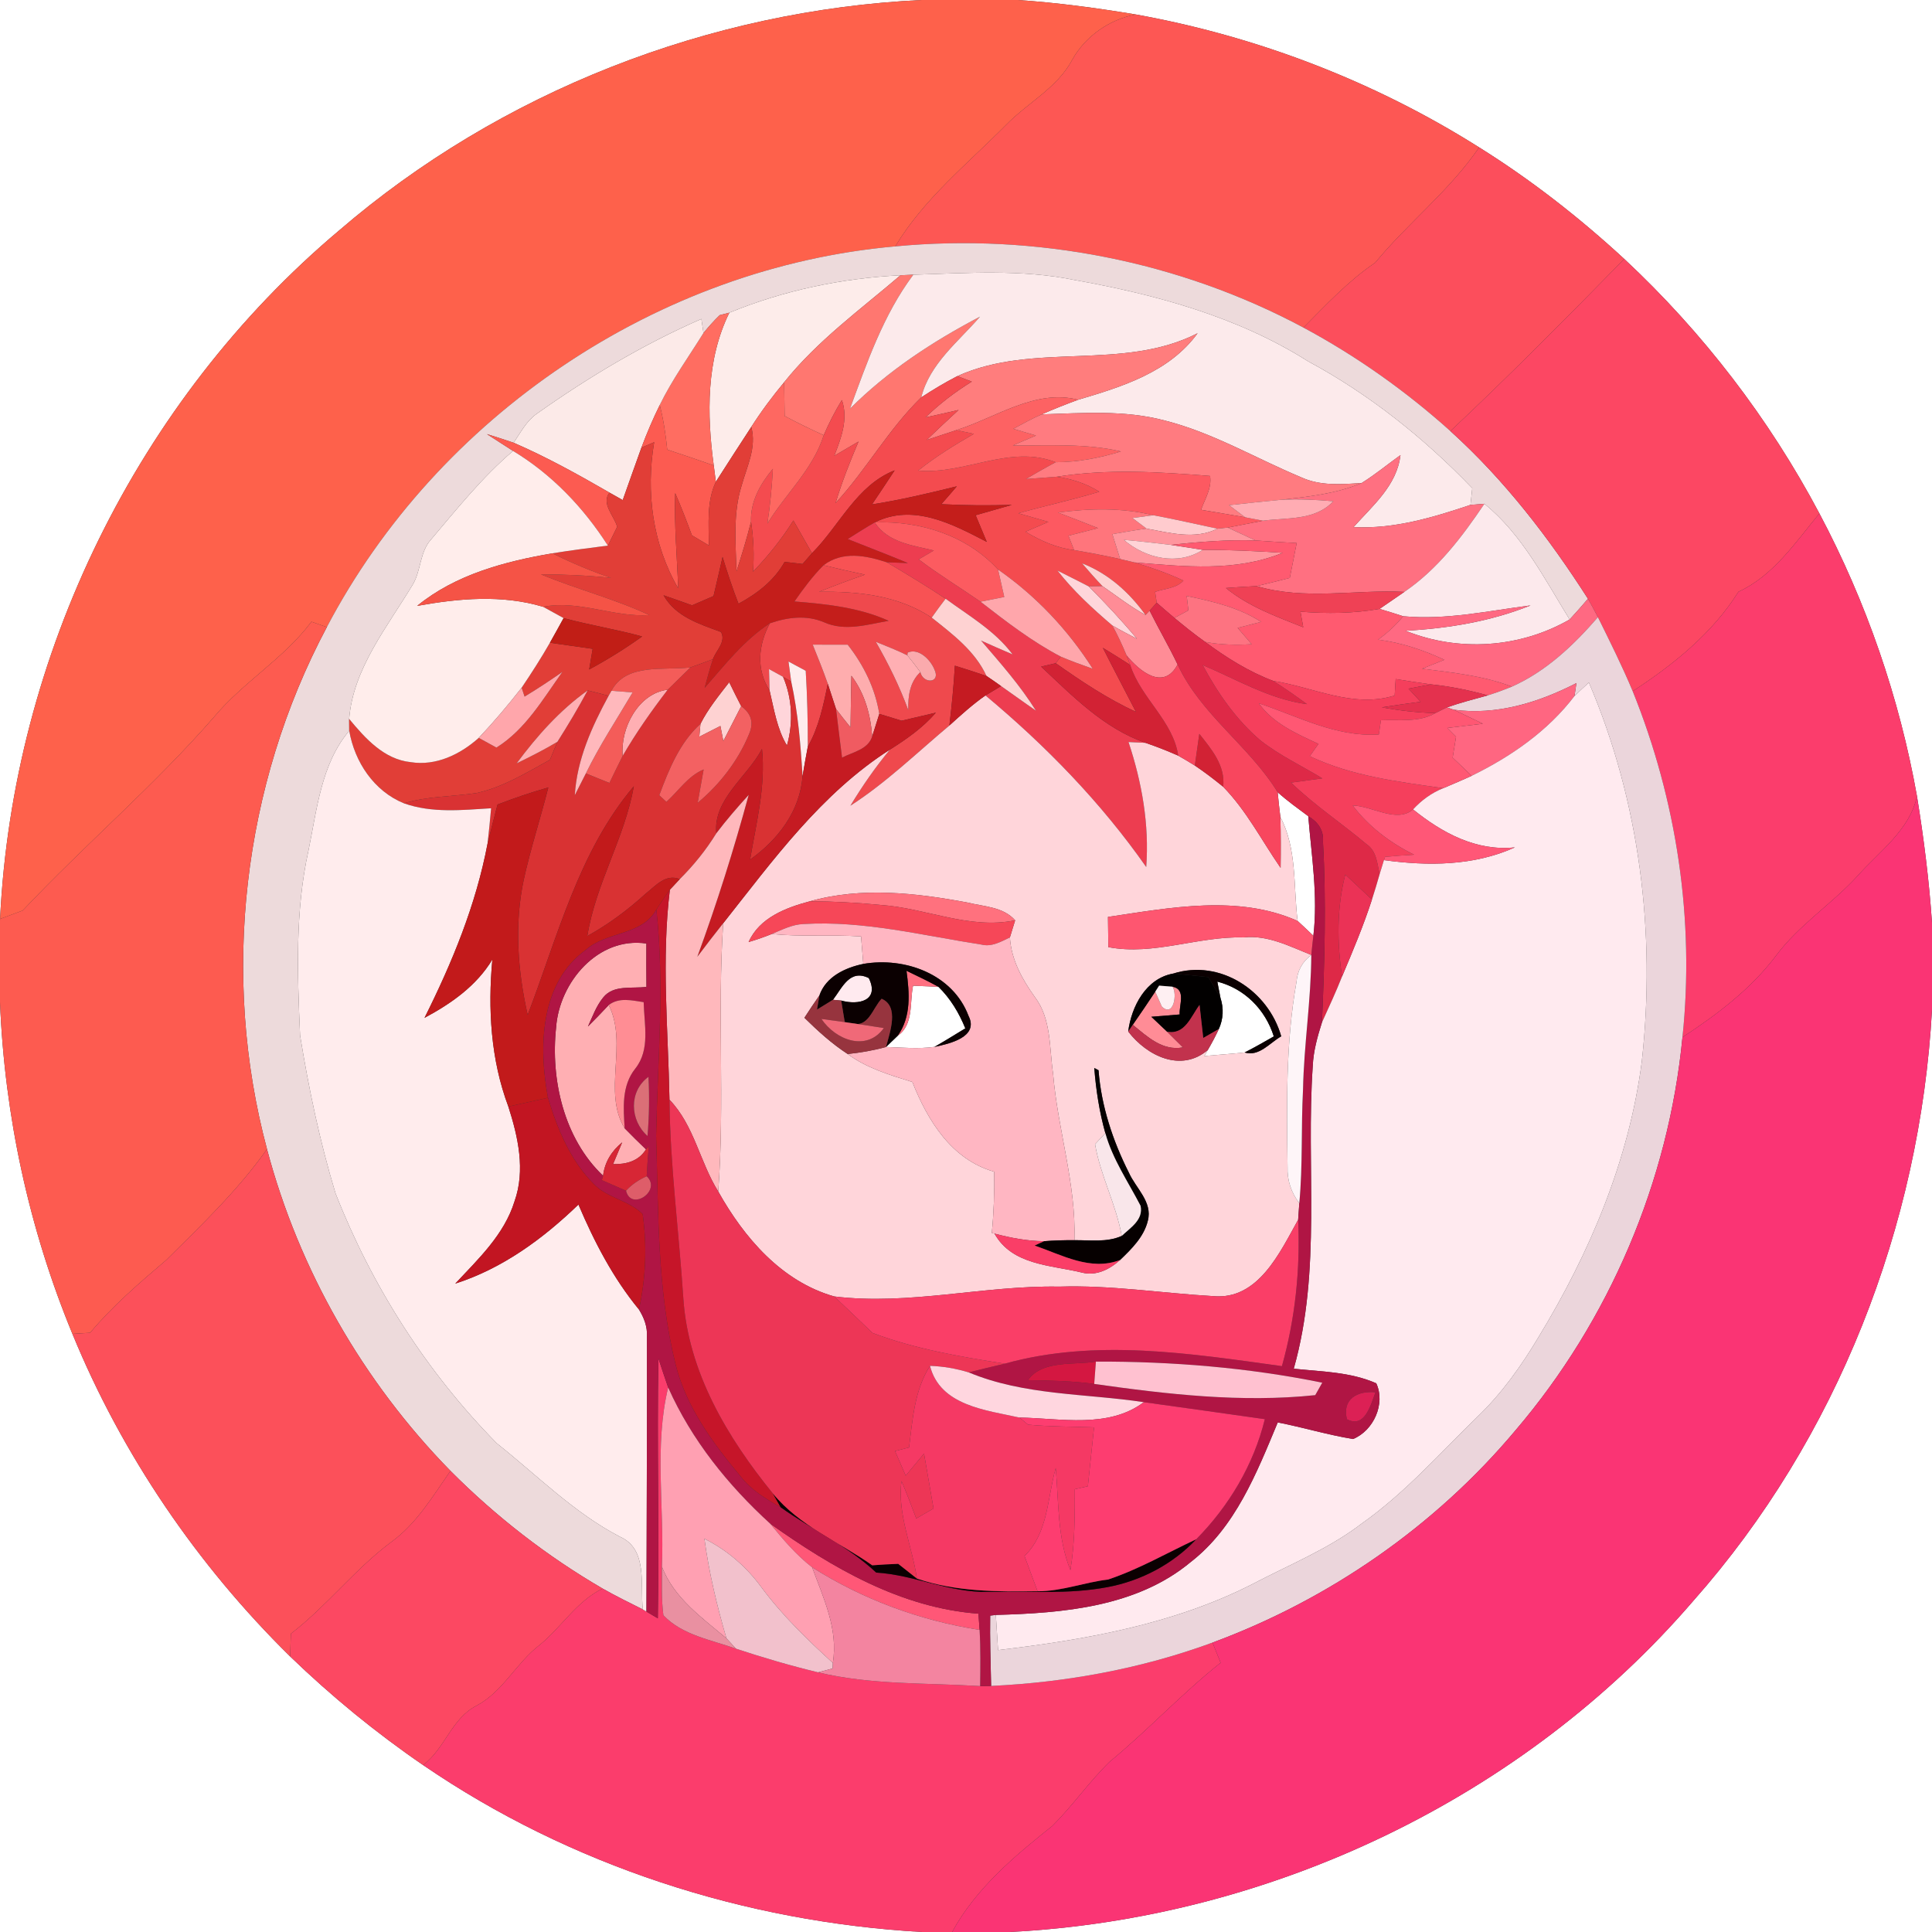 <?xml version="1.0" encoding="UTF-8" ?>
<!DOCTYPE svg PUBLIC "-//W3C//DTD SVG 1.1//EN" "http://www.w3.org/Graphics/SVG/1.1/DTD/svg11.dtd">
<svg width="250pt" height="250pt" viewBox="0 0 250 250" version="1.1" xmlns="http://www.w3.org/2000/svg">
<rect x="0" y="0" width="250" height="250" fill="#333333" stroke="none"/>
<g id="#ffffffff">
<path fill="#ffffff" opacity="1.00" d=" M 0.00 0.00 L 119.27 0.00 C 91.76 1.32 64.75 11.85 43.86 29.84 C 17.77 51.81 1.64 84.87 0.01 118.91 L 0.00 119.15 L 0.00 0.00 Z" />
<path fill="#ffffff" opacity="1.00" d=" M 131.68 0.00 L 250.00 0.00 L 250.00 119.42 C 249.63 113.94 248.94 108.48 248.06 103.05 C 245.79 90.29 241.50 77.89 235.43 66.44 C 228.92 54.16 220.34 42.99 210.18 33.51 C 204.37 28.15 198.11 23.26 191.40 19.07 C 177.88 10.54 162.68 4.70 146.96 1.87 C 141.89 1.03 136.80 0.34 131.68 0.00 Z" />
<path fill="#ffffff" opacity="1.00" d=" M 165.33 102.52 C 166.58 103.64 167.95 104.62 169.29 105.62 C 169.71 110.76 170.56 115.93 169.95 121.09 C 169.28 120.44 168.60 119.80 167.91 119.17 C 167.35 114.68 167.85 109.85 165.68 105.72 C 165.55 104.66 165.43 103.59 165.33 102.52 Z" />
<path fill="#ffffff" opacity="1.00" d=" M 118.15 127.55 C 118.97 127.59 120.61 127.66 121.43 127.69 C 122.98 129.20 124.10 131.07 124.91 133.07 C 123.58 133.88 122.26 134.70 120.91 135.47 C 118.83 135.75 116.73 135.55 114.65 135.48 C 115.03 135.12 115.78 134.39 116.16 134.03 C 118.26 132.58 117.69 129.72 118.15 127.55 Z" />
<path fill="#ffffff" opacity="1.00" d=" M 157.52 127.02 C 161.08 127.94 163.73 130.64 164.83 134.11 C 163.58 134.82 162.34 135.54 161.05 136.19 C 159.32 136.38 157.58 136.49 155.84 136.65 L 156.29 135.87 C 156.81 134.98 157.29 134.08 157.72 133.15 C 158.30 131.84 158.37 130.50 157.93 129.13 L 157.52 127.02 Z" />
<path fill="#ffffff" opacity="1.00" d=" M 0.00 129.67 C 0.59 144.38 3.75 158.99 9.37 172.60 C 15.79 188.24 25.50 202.49 37.54 214.34 C 42.88 219.49 48.63 224.21 54.75 228.40 C 73.75 241.40 96.38 248.70 119.33 250.00 L 0.00 250.00 L 0.00 129.67 Z" />
<path fill="#ffffff" opacity="1.00" d=" M 219.12 207.14 C 237.73 186.12 248.45 158.64 250.00 130.67 L 250.00 250.00 L 130.65 250.00 C 164.31 248.28 197.10 232.75 219.12 207.14 Z" />
</g>
<g id="#fe614bff">
<path fill="#fe614b" opacity="1.00" d=" M 119.27 0.00 L 131.68 0.00 C 136.80 0.34 141.89 1.03 146.96 1.87 C 143.54 2.53 140.47 4.67 138.76 7.71 C 136.82 11.39 132.96 13.29 130.16 16.19 C 125.17 21.22 119.54 25.74 115.85 31.88 C 85.09 34.59 56.62 53.86 42.29 81.15 C 41.80 80.98 40.80 80.62 40.30 80.45 C 36.76 85.19 31.52 88.22 27.73 92.74 C 20.01 101.62 11.00 109.27 2.94 117.82 C 2.20 118.09 0.74 118.63 0.01 118.91 C 1.64 84.87 17.77 51.81 43.86 29.84 C 64.75 11.85 91.76 1.32 119.27 0.00 Z" />
</g>
<g id="#fd5754ff">
<path fill="#fd5754" opacity="1.00" d=" M 138.76 7.71 C 140.47 4.67 143.54 2.53 146.96 1.87 C 162.68 4.70 177.88 10.54 191.40 19.07 C 187.60 24.65 182.22 28.82 177.95 33.99 C 174.47 36.35 171.62 39.42 168.67 42.39 C 152.61 33.79 133.98 30.16 115.85 31.88 C 119.54 25.74 125.17 21.22 130.16 16.19 C 132.96 13.29 136.82 11.39 138.76 7.71 Z" />
</g>
<g id="#fc4e5cff">
<path fill="#fc4e5c" opacity="1.00" d=" M 191.40 19.07 C 198.11 23.26 204.37 28.15 210.18 33.51 C 202.79 41.05 195.38 48.55 187.68 55.78 C 181.90 50.59 175.52 46.07 168.67 42.39 C 171.62 39.42 174.47 36.35 177.95 33.99 C 182.22 28.82 187.60 24.65 191.40 19.07 Z" />
</g>
<g id="#eddadbff">
<path fill="#eddadb" opacity="1.00" d=" M 42.29 81.15 C 56.62 53.86 85.09 34.59 115.85 31.88 C 133.98 30.16 152.61 33.79 168.67 42.39 C 175.52 46.07 181.90 50.59 187.68 55.78 C 194.66 62.08 200.43 69.59 205.48 77.48 C 204.70 78.39 203.92 79.29 203.11 80.16 C 199.86 74.91 196.96 69.15 192.08 65.19 C 191.63 65.22 190.73 65.29 190.28 65.33 C 190.33 64.79 190.45 63.71 190.51 63.17 C 184.29 56.70 177.19 51.02 169.28 46.76 C 160.16 40.98 149.56 38.11 139.03 36.23 C 132.17 34.82 125.13 35.34 118.18 35.55 C 117.63 35.57 117.08 35.60 116.52 35.62 C 108.94 36.00 101.41 37.57 94.38 40.46 C 94.07 40.54 93.44 40.70 93.13 40.78 C 92.38 41.50 91.69 42.28 91.03 43.09 C 90.96 42.63 90.83 41.72 90.76 41.27 C 83.22 44.57 76.15 48.80 69.44 53.55 C 68.11 54.49 67.36 55.98 66.46 57.29 C 65.31 56.89 64.15 56.53 63.00 56.17 C 64.12 56.90 65.26 57.62 66.39 58.35 C 62.41 61.74 59.14 65.84 55.77 69.82 C 54.33 71.41 54.49 73.75 53.46 75.56 C 50.19 81.04 45.70 86.46 45.18 93.03 C 45.19 93.41 45.19 94.18 45.19 94.56 C 41.55 98.87 41.02 104.72 39.92 110.04 C 38.17 117.89 38.48 126.00 38.83 133.98 C 39.95 140.86 41.39 147.73 43.41 154.40 C 48.12 166.44 55.22 177.56 64.29 186.77 C 69.52 190.92 74.28 195.77 80.25 198.87 C 83.86 200.48 82.82 205.10 83.18 208.26 C 81.43 207.38 79.68 206.53 77.98 205.56 C 70.79 201.38 64.16 196.23 58.29 190.33 C 46.99 178.79 38.69 164.33 34.55 148.70 C 28.55 126.26 31.38 101.65 42.29 81.15 Z" />
</g>
<g id="#fc4763ff">
<path fill="#fc4763" opacity="1.00" d=" M 187.68 55.78 C 195.38 48.55 202.79 41.05 210.18 33.51 C 220.34 42.99 228.92 54.16 235.43 66.44 C 232.34 70.18 229.50 74.47 224.95 76.58 C 221.60 81.93 216.52 86.03 211.27 89.44 C 209.91 86.18 208.33 83.02 206.77 79.86 C 206.35 79.06 205.93 78.26 205.48 77.48 C 200.43 69.59 194.66 62.08 187.68 55.78 Z" />
</g>
<g id="#fdeceaff">
<path fill="#fdecea" opacity="1.00" d=" M 94.38 40.46 C 101.41 37.57 108.94 36.00 116.52 35.62 C 111.34 40.05 105.75 44.10 101.47 49.46 C 99.93 51.31 98.50 53.23 97.21 55.25 C 95.68 57.61 94.14 59.96 92.63 62.34 C 92.56 61.81 92.43 60.75 92.36 60.23 C 91.46 53.65 91.37 46.54 94.38 40.46 Z" />
</g>
<g id="#ff7770ff">
<path fill="#ff7770" opacity="1.00" d=" M 116.52 35.62 C 117.08 35.60 117.63 35.57 118.18 35.55 C 114.31 40.72 112.20 46.88 109.99 52.88 C 114.88 47.99 120.72 44.17 126.82 40.97 C 124.02 44.22 120.29 47.07 119.21 51.42 C 114.97 55.54 112.11 60.77 108.12 65.10 C 108.94 62.39 109.98 59.75 111.09 57.14 C 110.04 57.75 109.00 58.36 107.96 58.97 C 108.85 56.67 109.79 54.23 108.94 51.76 C 108.05 53.22 107.26 54.75 106.59 56.32 C 104.88 55.54 103.19 54.71 101.53 53.83 C 101.52 52.37 101.50 50.92 101.47 49.46 C 105.75 44.10 111.34 40.05 116.52 35.62 Z" />
</g>
<g id="#fceaebff">
<path fill="#fceaeb" opacity="1.00" d=" M 118.18 35.55 C 125.13 35.34 132.17 34.82 139.03 36.23 C 149.56 38.11 160.16 40.98 169.28 46.76 C 177.19 51.02 184.29 56.70 190.51 63.17 C 190.45 63.71 190.33 64.79 190.28 65.33 C 185.39 66.98 180.37 68.47 175.15 68.21 C 177.62 65.42 180.75 62.84 181.22 58.89 C 179.54 60.09 177.95 61.41 176.20 62.50 C 173.57 62.68 170.79 62.90 168.32 61.74 C 162.45 59.29 156.91 55.97 150.70 54.41 C 145.51 53.03 140.09 53.45 134.79 53.62 C 136.34 52.94 137.92 52.31 139.51 51.73 C 145.20 50.04 151.30 48.17 154.97 43.12 C 145.31 48.07 133.75 44.20 123.88 48.67 C 122.27 49.50 120.72 50.43 119.21 51.42 C 120.29 47.07 124.02 44.22 126.82 40.97 C 120.72 44.17 114.88 47.99 109.99 52.88 C 112.20 46.88 114.31 40.72 118.18 35.55 Z" />
</g>
<g id="#ff6d61ff">
<path fill="#ff6d61" opacity="1.00" d=" M 93.13 40.78 C 93.44 40.70 94.07 40.54 94.38 40.46 C 91.37 46.54 91.46 53.65 92.36 60.23 C 90.36 59.52 88.35 58.84 86.34 58.18 C 86.14 56.24 85.86 54.30 85.37 52.41 C 86.97 49.13 89.11 46.18 91.03 43.09 C 91.69 42.28 92.38 41.50 93.13 40.78 Z" />
</g>
<g id="#fceae8ff">
<path fill="#fceae8" opacity="1.00" d=" M 69.44 53.55 C 76.15 48.80 83.22 44.57 90.76 41.27 C 90.83 41.72 90.96 42.63 91.03 43.09 C 89.11 46.18 86.97 49.13 85.37 52.41 C 84.49 54.20 83.70 56.04 83.00 57.92 C 82.18 60.17 81.39 62.45 80.58 64.71 L 78.86 63.74 C 74.82 61.41 70.74 59.14 66.46 57.29 C 67.36 55.98 68.11 54.49 69.44 53.55 Z" />
</g>
<g id="#ff7d7dff">
<path fill="#ff7d7d" opacity="1.00" d=" M 123.88 48.67 C 133.75 44.20 145.31 48.07 154.97 43.12 C 151.30 48.17 145.20 50.04 139.51 51.73 C 133.98 50.30 128.86 54.05 123.75 55.66 C 122.47 56.08 121.19 56.51 119.91 56.93 C 121.27 55.62 122.65 54.33 124.04 53.05 C 122.61 53.38 121.19 53.70 119.76 54.01 C 121.58 52.25 123.60 50.71 125.75 49.38 C 125.29 49.20 124.35 48.85 123.88 48.67 Z" />
</g>
<g id="#f44b4fff">
<path fill="#f44b4f" opacity="1.00" d=" M 119.21 51.42 C 120.72 50.43 122.27 49.50 123.88 48.67 C 124.35 48.85 125.29 49.20 125.75 49.38 C 123.60 50.71 121.58 52.25 119.76 54.01 C 121.19 53.70 122.61 53.38 124.04 53.05 C 122.65 54.33 121.27 55.62 119.91 56.93 C 121.19 56.51 122.47 56.08 123.75 55.66 C 124.32 55.78 125.45 56.02 126.02 56.14 C 123.53 57.58 121.06 59.09 118.81 60.90 C 124.84 61.43 130.68 57.50 136.61 59.81 C 135.30 60.50 134.02 61.24 132.75 61.99 C 134.08 61.89 135.41 61.79 136.74 61.69 C 138.69 61.97 140.58 62.57 142.25 63.63 C 138.79 64.68 135.25 65.44 131.77 66.42 C 133.07 66.80 134.37 67.16 135.67 67.53 C 134.68 67.96 133.69 68.38 132.70 68.81 C 134.64 69.96 136.72 70.91 138.99 71.18 C 140.98 71.52 142.97 71.89 144.95 72.34 C 145.41 72.45 146.35 72.67 146.82 72.78 C 148.96 73.44 151.10 74.16 153.14 75.13 C 152.20 76.15 150.70 76.15 149.47 76.59 C 149.52 76.94 149.62 77.64 149.68 77.99 C 149.45 78.25 148.99 78.77 148.76 79.02 L 148.23 79.58 C 146.14 76.66 143.40 74.20 140.01 72.89 C 140.87 73.89 141.74 74.88 142.65 75.84 L 140.88 75.88 C 139.53 75.19 138.19 74.50 136.83 73.83 C 138.90 76.48 141.39 78.76 143.94 80.94 C 144.63 82.19 145.23 83.49 145.78 84.81 L 146.25 86.05 C 145.09 85.29 143.90 84.56 142.71 83.83 C 144.11 86.61 145.57 89.35 146.99 92.12 C 143.30 90.41 139.92 88.16 136.61 85.82 L 137.27 84.97 C 138.62 85.55 140.01 86.04 141.40 86.54 C 138.20 81.50 134.05 77.11 129.15 73.70 C 125.08 69.27 119.09 67.39 113.19 67.60 C 118.16 65.10 123.26 67.82 127.69 70.12 C 127.21 68.97 126.73 67.82 126.25 66.67 C 127.81 66.22 129.38 65.77 130.94 65.33 C 127.90 65.42 124.85 65.40 121.81 65.24 C 122.48 64.48 123.15 63.71 123.81 62.93 C 120.17 63.83 116.53 64.69 112.84 65.27 C 113.82 63.80 114.81 62.34 115.77 60.86 C 110.83 62.80 108.64 68.02 105.07 71.58 C 104.26 70.17 103.46 68.76 102.66 67.35 C 101.17 69.75 99.39 71.95 97.44 73.98 C 97.60 71.82 97.51 69.65 97.18 67.51 C 97.08 64.89 98.39 62.62 100.01 60.66 C 99.88 63.03 99.66 65.40 99.30 67.75 C 101.67 63.89 105.19 60.74 106.59 56.32 C 107.26 54.75 108.05 53.22 108.94 51.76 C 109.79 54.23 108.85 56.67 107.96 58.97 C 109.00 58.36 110.04 57.75 111.09 57.14 C 109.98 59.75 108.94 62.39 108.12 65.10 C 112.11 60.77 114.97 55.54 119.21 51.42 Z" />
</g>
<g id="#fe6861ff">
<path fill="#fe6861" opacity="1.00" d=" M 101.47 49.46 C 101.50 50.92 101.52 52.37 101.53 53.83 C 103.19 54.71 104.88 55.54 106.59 56.32 C 105.19 60.74 101.67 63.89 99.30 67.75 C 99.66 65.40 99.88 63.03 100.01 60.66 C 98.39 62.62 97.08 64.89 97.18 67.51 C 96.64 69.68 95.98 71.81 95.30 73.94 C 95.20 70.24 94.83 66.43 95.96 62.85 C 96.64 60.37 97.94 57.88 97.21 55.25 C 98.50 53.23 99.93 51.31 101.47 49.46 Z" />
</g>
<g id="#fd6263ff">
<path fill="#fd6263" opacity="1.00" d=" M 123.75 55.66 C 128.86 54.05 133.98 50.30 139.51 51.73 C 137.92 52.31 136.34 52.94 134.79 53.62 C 133.53 54.17 132.33 54.84 131.12 55.49 C 131.85 55.71 133.33 56.14 134.06 56.36 C 133.05 56.78 132.05 57.21 131.05 57.65 C 135.72 57.68 140.46 57.34 145.05 58.42 C 142.31 59.25 139.48 59.81 136.61 59.81 C 130.68 57.50 124.84 61.43 118.81 60.90 C 121.06 59.09 123.53 57.58 126.02 56.14 C 125.45 56.02 124.32 55.78 123.75 55.66 Z" />
</g>
<g id="#fc5b51ff">
<path fill="#fc5b51" opacity="1.00" d=" M 85.37 52.41 C 85.86 54.30 86.14 56.24 86.34 58.18 C 88.35 58.84 90.36 59.52 92.36 60.23 C 92.43 60.75 92.56 61.81 92.63 62.34 C 91.42 64.92 91.72 67.82 91.73 70.58 C 91.00 70.14 90.26 69.70 89.53 69.27 C 88.86 67.43 88.15 65.61 87.37 63.81 C 87.23 67.92 87.61 72.02 87.76 76.13 C 84.45 70.45 83.55 63.66 84.65 57.22 C 84.24 57.40 83.42 57.74 83.00 57.92 C 83.70 56.04 84.49 54.20 85.37 52.41 Z" />
<path fill="#fc5b51" opacity="1.00" d=" M 63.00 56.17 C 64.15 56.53 65.31 56.89 66.46 57.29 C 70.74 59.14 74.82 61.41 78.86 63.74 C 77.77 65.22 79.48 66.74 79.86 68.17 C 79.46 68.98 79.06 69.79 78.66 70.60 C 75.52 65.69 71.40 61.37 66.39 58.35 C 65.26 57.62 64.12 56.90 63.00 56.17 Z" />
</g>
<g id="#ff7b80ff">
<path fill="#ff7b80" opacity="1.00" d=" M 131.12 55.49 C 132.33 54.84 133.53 54.17 134.79 53.62 C 140.09 53.45 145.51 53.03 150.70 54.41 C 156.91 55.97 162.45 59.29 168.32 61.74 C 170.79 62.90 173.57 62.68 176.20 62.50 C 172.93 63.89 169.37 64.26 165.88 64.66 C 163.60 64.87 161.32 65.12 159.04 65.37 C 159.73 65.90 160.42 66.42 161.12 66.94 C 159.22 66.60 157.31 66.29 155.41 65.97 C 155.92 64.55 156.83 63.16 156.58 61.59 C 149.99 61.06 143.31 60.65 136.74 61.69 C 135.41 61.79 134.08 61.89 132.75 61.99 C 134.02 61.24 135.30 60.50 136.61 59.81 C 139.48 59.81 142.31 59.25 145.05 58.42 C 140.46 57.34 135.72 57.68 131.05 57.65 C 132.05 57.21 133.05 56.78 134.06 56.36 C 133.33 56.14 131.85 55.71 131.12 55.49 Z" />
</g>
<g id="#e13e37ff">
<path fill="#e13e37" opacity="1.00" d=" M 97.21 55.25 C 97.94 57.88 96.64 60.37 95.96 62.85 C 94.83 66.43 95.20 70.24 95.30 73.94 C 95.98 71.81 96.64 69.68 97.18 67.51 C 97.51 69.65 97.60 71.82 97.44 73.98 C 99.39 71.95 101.17 69.75 102.66 67.35 C 103.46 68.76 104.26 70.17 105.07 71.58 C 104.76 71.93 104.16 72.63 103.85 72.98 C 103.08 72.88 102.30 72.80 101.53 72.71 C 100.17 75.14 97.97 76.82 95.56 78.12 C 94.79 76.13 94.12 74.11 93.50 72.07 C 93.12 73.76 92.73 75.44 92.33 77.13 C 91.40 77.53 90.48 77.93 89.55 78.33 C 88.32 77.89 87.09 77.45 85.86 77.03 C 87.46 79.83 90.49 80.73 93.30 81.78 C 93.99 83.06 92.65 84.16 92.25 85.30 C 91.29 85.67 90.32 86.01 89.35 86.36 C 85.92 86.79 81.04 85.75 79.12 89.39 C 79.03 89.55 78.84 89.88 78.75 90.04 C 77.85 89.79 76.95 89.56 76.04 89.34 C 72.44 91.90 69.47 95.25 66.85 98.78 C 68.64 97.91 70.42 97.01 72.13 95.99 C 71.89 96.57 71.40 97.74 71.16 98.32 C 68.13 99.99 65.10 101.86 61.67 102.62 C 58.54 103.09 55.33 103.02 52.27 103.95 C 48.39 102.37 45.89 98.60 45.19 94.56 C 45.19 94.18 45.19 93.41 45.18 93.03 C 47.25 95.53 49.69 98.26 53.13 98.62 C 56.41 99.15 59.56 97.62 61.95 95.48 C 62.52 95.80 63.67 96.42 64.24 96.74 C 68.01 94.38 70.25 90.47 72.77 86.95 C 71.17 88.05 69.55 89.14 67.88 90.14 L 67.50 88.99 C 68.78 87.09 70.02 85.16 71.16 83.17 C 73.00 83.44 74.85 83.70 76.69 83.96 C 76.54 84.85 76.39 85.74 76.24 86.63 C 78.61 85.35 80.90 83.93 83.09 82.36 C 79.73 81.43 76.29 80.89 72.93 79.98 C 72.27 79.61 70.94 78.89 70.28 78.52 C 74.94 77.61 79.37 79.90 84.02 79.59 C 79.48 77.47 74.61 76.24 70.00 74.32 C 73.02 74.32 76.05 74.46 79.07 74.78 C 76.47 73.89 73.93 72.83 71.48 71.60 C 73.86 71.21 76.26 70.91 78.66 70.60 C 79.06 69.79 79.46 68.98 79.86 68.17 C 79.48 66.74 77.77 65.22 78.86 63.74 L 80.58 64.71 C 81.39 62.45 82.18 60.17 83.00 57.92 C 83.42 57.74 84.24 57.40 84.65 57.22 C 83.55 63.66 84.45 70.45 87.76 76.13 C 87.61 72.02 87.23 67.92 87.37 63.81 C 88.15 65.61 88.86 67.43 89.53 69.27 C 90.26 69.70 91.00 70.14 91.73 70.58 C 91.72 67.82 91.42 64.92 92.63 62.34 C 94.14 59.96 95.68 57.61 97.21 55.25 Z" />
</g>
<g id="#ffedebff">
<path fill="#ffedeb" opacity="1.00" d=" M 55.77 69.82 C 59.14 65.84 62.41 61.74 66.39 58.35 C 71.40 61.37 75.52 65.69 78.66 70.60 C 76.26 70.91 73.86 71.21 71.48 71.60 C 65.29 72.66 58.93 74.35 53.98 78.40 C 59.37 77.43 64.95 76.92 70.28 78.52 C 70.94 78.89 72.27 79.61 72.93 79.98 C 72.35 81.04 71.76 82.11 71.16 83.17 C 70.02 85.16 68.78 87.09 67.50 88.99 C 65.75 91.23 63.91 93.41 61.95 95.48 C 59.56 97.62 56.41 99.15 53.13 98.62 C 49.69 98.26 47.25 95.53 45.18 93.03 C 45.70 86.46 50.19 81.04 53.46 75.56 C 54.49 73.75 54.33 71.41 55.77 69.82 Z" />
</g>
<g id="#ff7081ff">
<path fill="#ff7081" opacity="1.00" d=" M 176.20 62.50 C 177.95 61.41 179.54 60.09 181.22 58.89 C 180.75 62.84 177.62 65.42 175.15 68.21 C 180.37 68.47 185.39 66.98 190.28 65.33 C 190.73 65.29 191.63 65.22 192.08 65.19 C 189.20 69.46 186.03 73.66 181.72 76.59 C 175.34 76.27 168.85 77.70 162.59 75.84 C 164.03 75.52 165.46 75.14 166.90 74.78 C 167.19 73.28 167.49 71.77 167.79 70.27 C 166.02 70.17 164.25 70.07 162.48 69.94 C 161.26 69.40 160.08 68.81 158.87 68.27 C 160.39 67.99 161.90 67.66 163.43 67.38 C 166.54 66.96 170.17 67.39 172.53 64.86 C 170.32 64.66 168.10 64.56 165.88 64.66 C 169.37 64.26 172.93 63.89 176.20 62.50 Z" />
<path fill="#ff7081" opacity="1.00" d=" M 117.30 125.62 C 118.69 126.29 120.08 126.95 121.43 127.69 C 120.61 127.66 118.97 127.59 118.15 127.55 C 117.69 129.72 118.26 132.58 116.16 134.03 C 117.94 131.54 117.68 128.49 117.30 125.62 Z" />
</g>
<g id="#c41e1bff">
<path fill="#c41e1b" opacity="1.00" d=" M 105.07 71.58 C 108.64 68.02 110.83 62.80 115.77 60.86 C 114.81 62.34 113.82 63.80 112.84 65.27 C 116.53 64.69 120.17 63.83 123.81 62.93 C 123.15 63.71 122.48 64.48 121.81 65.24 C 124.85 65.40 127.90 65.42 130.94 65.33 C 129.38 65.77 127.81 66.22 126.25 66.67 C 126.73 67.82 127.21 68.97 127.69 70.12 C 123.26 67.82 118.16 65.10 113.19 67.60 C 112.00 68.28 110.85 69.02 109.69 69.75 C 112.28 70.79 114.90 71.78 117.48 72.86 C 116.79 72.84 115.43 72.79 114.75 72.76 C 112.01 71.87 109.06 71.27 106.56 73.14 C 105.14 74.57 103.94 76.19 102.80 77.83 C 106.95 78.17 111.15 78.60 114.99 80.33 C 112.23 80.81 109.35 81.74 106.63 80.52 C 104.35 79.55 101.89 79.87 99.61 80.66 C 96.26 82.85 93.79 86.04 91.18 89.01 C 91.51 87.76 91.84 86.52 92.25 85.30 C 92.65 84.16 93.99 83.06 93.30 81.78 C 90.49 80.73 87.46 79.83 85.86 77.03 C 87.09 77.45 88.32 77.89 89.55 78.33 C 90.48 77.93 91.40 77.53 92.33 77.13 C 92.73 75.44 93.12 73.76 93.50 72.07 C 94.12 74.11 94.79 76.13 95.56 78.12 C 97.97 76.82 100.17 75.14 101.53 72.71 C 102.30 72.80 103.08 72.88 103.85 72.98 C 104.16 72.63 104.76 71.93 105.07 71.58 Z" />
</g>
<g id="#fd5961ff">
<path fill="#fd5961" opacity="1.00" d=" M 136.74 61.69 C 143.31 60.65 149.99 61.06 156.58 61.59 C 156.83 63.16 155.92 64.55 155.41 65.97 C 157.31 66.29 159.22 66.60 161.12 66.94 C 161.70 67.05 162.85 67.27 163.43 67.38 C 161.90 67.66 160.39 67.99 158.87 68.27 C 158.54 68.30 157.88 68.37 157.54 68.41 C 154.77 67.83 152.01 67.18 149.23 66.67 C 145.18 65.68 141.00 65.78 136.90 66.32 C 138.63 66.98 140.36 67.65 142.09 68.34 C 140.81 68.67 139.53 69.00 138.25 69.32 C 138.43 69.79 138.81 70.72 138.99 71.18 C 136.72 70.91 134.64 69.96 132.70 68.81 C 133.69 68.38 134.68 67.96 135.67 67.53 C 134.37 67.16 133.07 66.80 131.77 66.42 C 135.25 65.44 138.79 64.68 142.25 63.63 C 140.58 62.57 138.69 61.97 136.74 61.69 Z" />
</g>
<g id="#ffacb3ff">
<path fill="#ffacb3" opacity="1.00" d=" M 159.04 65.37 C 161.32 65.12 163.60 64.87 165.88 64.66 C 168.10 64.56 170.32 64.66 172.53 64.86 C 170.17 67.39 166.54 66.96 163.43 67.38 C 162.85 67.27 161.70 67.05 161.12 66.94 C 160.42 66.42 159.73 65.90 159.04 65.37 Z" />
</g>
<g id="#fce9ecff">
<path fill="#fce9ec" opacity="1.00" d=" M 192.08 65.19 C 196.96 69.15 199.86 74.91 203.11 80.16 C 196.68 83.86 188.75 84.39 181.88 81.62 C 187.40 81.32 192.91 80.41 198.06 78.34 C 192.59 79.04 187.13 80.26 181.57 79.74 C 180.55 79.41 179.54 79.09 178.52 78.79 C 179.32 78.24 180.92 77.14 181.72 76.59 C 186.03 73.66 189.20 69.46 192.08 65.19 Z" />
</g>
<g id="#ff757cff">
<path fill="#ff757c" opacity="1.00" d=" M 136.90 66.32 C 141.00 65.78 145.18 65.68 149.23 66.67 C 148.56 66.76 147.22 66.94 146.54 67.03 C 147.00 67.37 147.91 68.06 148.36 68.40 C 146.88 68.60 145.41 68.86 143.94 69.12 C 144.27 70.19 144.61 71.27 144.95 72.34 C 142.97 71.89 140.98 71.52 138.99 71.18 C 138.81 70.72 138.43 69.79 138.25 69.32 C 139.53 69.00 140.81 68.67 142.09 68.34 C 140.36 67.65 138.63 66.98 136.90 66.32 Z" />
</g>
<g id="#ffcbceff">
<path fill="#ffcbce" opacity="1.00" d=" M 146.54 67.03 C 147.22 66.94 148.56 66.76 149.23 66.67 C 152.01 67.18 154.77 67.83 157.54 68.41 C 154.62 69.87 151.39 68.95 148.36 68.40 C 147.91 68.06 147.00 67.37 146.54 67.03 Z" />
</g>
<g id="#fb3d6cff">
<path fill="#fb3d6c" opacity="1.00" d=" M 224.95 76.58 C 229.50 74.47 232.34 70.18 235.43 66.44 C 241.50 77.89 245.79 90.29 248.06 103.05 C 247.09 107.44 243.20 110.15 240.38 113.33 C 237.04 116.99 232.76 119.70 229.79 123.70 C 226.55 127.99 222.18 131.29 217.71 134.22 C 219.31 119.06 216.97 103.55 211.27 89.44 C 216.52 86.03 221.60 81.93 224.95 76.58 Z" />
<path fill="#fb3d6c" opacity="1.00" d=" M 85.20 175.79 C 85.62 177.04 86.02 178.30 86.46 179.54 C 84.63 187.11 85.98 195.02 85.65 202.73 C 85.67 204.82 85.57 206.93 85.84 209.01 C 88.26 211.58 92.02 212.19 95.23 213.34 C 98.73 214.49 102.27 215.54 105.86 216.40 C 112.72 218.05 119.83 217.74 126.83 218.18 L 128.25 218.16 C 138.01 217.70 147.72 215.92 156.90 212.55 C 157.16 213.20 157.69 214.51 157.95 215.16 C 152.92 219.16 148.54 223.89 143.59 227.97 C 140.92 230.57 138.80 233.67 136.16 236.29 C 131.25 240.18 126.23 244.43 123.21 250.00 L 119.33 250.00 C 96.38 248.70 73.75 241.40 54.75 228.40 C 57.60 226.26 58.43 222.33 61.71 220.69 C 65.12 218.85 66.81 215.17 69.83 212.86 C 72.67 210.54 74.60 207.21 77.98 205.56 C 79.68 206.53 81.43 207.38 83.18 208.26 L 83.65 208.54 C 84.02 208.75 84.75 209.19 85.12 209.41 C 85.33 198.20 84.98 187.00 85.20 175.79 Z" />
</g>
<g id="#ed3d50ff">
<path fill="#ed3d50" opacity="1.00" d=" M 109.69 69.75 C 110.85 69.02 112.00 68.28 113.19 67.60 C 114.90 70.22 118.07 70.56 120.84 71.23 C 120.35 71.52 119.37 72.09 118.88 72.38 C 121.46 74.34 124.22 76.02 126.88 77.86 C 130.19 80.43 133.54 83.02 137.27 84.97 L 136.61 85.82 C 136.14 85.93 135.20 86.15 134.72 86.26 C 138.78 90.06 142.84 94.25 148.22 96.12 C 147.67 96.09 146.58 96.04 146.03 96.02 C 147.76 101.23 148.73 106.69 148.32 112.19 C 142.47 103.84 135.34 96.51 127.52 89.99 C 128.03 89.69 129.03 89.08 129.54 88.78 C 131.05 89.83 132.53 90.92 134.05 91.96 C 132.01 88.69 129.45 85.80 126.95 82.89 C 128.30 83.50 129.66 84.10 131.03 84.68 C 128.75 81.62 125.38 79.69 122.36 77.47 C 119.87 75.82 117.32 74.28 114.75 72.76 C 115.43 72.79 116.79 72.84 117.48 72.86 C 114.90 71.78 112.28 70.79 109.69 69.75 Z" />
</g>
<g id="#fc5b60ff">
<path fill="#fc5b60" opacity="1.00" d=" M 113.19 67.60 C 119.09 67.39 125.08 69.27 129.15 73.70 C 129.42 74.88 129.69 76.06 129.95 77.25 C 128.92 77.45 127.90 77.65 126.88 77.86 C 124.22 76.02 121.46 74.34 118.88 72.38 C 119.37 72.09 120.35 71.52 120.84 71.23 C 118.07 70.56 114.90 70.22 113.19 67.60 Z" />
</g>
<g id="#ff959dff">
<path fill="#ff959d" opacity="1.00" d=" M 148.36 68.40 C 151.39 68.95 154.62 69.87 157.54 68.41 C 157.88 68.37 158.54 68.30 158.87 68.27 C 160.08 68.81 161.26 69.40 162.48 69.94 C 158.81 69.82 155.16 70.11 151.52 70.51 C 149.49 70.27 147.46 70.03 145.43 69.86 C 148.21 72.25 152.39 73.24 155.64 71.15 C 159.09 71.14 162.54 71.31 165.99 71.53 C 159.88 74.04 153.22 73.30 146.82 72.78 C 146.35 72.67 145.41 72.45 144.95 72.34 C 144.61 71.27 144.27 70.19 143.94 69.12 C 145.41 68.86 146.88 68.60 148.36 68.40 Z" />
</g>
<g id="#ffd3d6ff">
<path fill="#ffd3d6" opacity="1.00" d=" M 145.43 69.86 C 147.46 70.03 149.49 70.27 151.52 70.51 C 152.55 70.67 154.61 70.99 155.64 71.15 C 152.39 73.24 148.21 72.25 145.43 69.86 Z" />
</g>
<g id="#ff5a70ff">
<path fill="#ff5a70" opacity="1.00" d=" M 151.52 70.51 C 155.16 70.11 158.81 69.82 162.48 69.94 C 164.25 70.07 166.02 70.17 167.79 70.27 C 167.49 71.77 167.19 73.28 166.90 74.78 C 165.46 75.14 164.03 75.52 162.59 75.84 C 161.27 75.91 159.95 75.99 158.63 76.09 C 161.57 78.49 165.16 79.78 168.64 81.17 C 168.55 80.66 168.37 79.65 168.28 79.15 C 171.69 79.42 175.13 79.39 178.52 78.79 C 179.54 79.09 180.55 79.41 181.57 79.74 C 180.63 80.90 179.53 81.90 178.33 82.77 C 181.31 83.15 184.18 84.11 186.90 85.38 C 186.18 85.67 184.74 86.25 184.01 86.53 C 187.94 87.03 191.92 87.43 195.64 88.85 C 194.62 89.27 193.57 89.65 192.52 89.98 C 190.12 89.32 187.67 88.81 185.19 88.56 C 183.66 88.36 182.12 88.11 180.60 87.87 C 180.57 88.40 180.50 89.47 180.47 90.00 C 175.09 91.68 169.99 88.92 164.75 88.11 C 161.56 86.90 158.66 85.08 155.94 83.06 C 157.92 83.44 159.95 83.48 161.97 83.36 C 161.36 82.65 160.76 81.95 160.15 81.25 C 160.91 81.06 162.43 80.66 163.19 80.47 C 160.28 78.59 156.90 77.82 153.56 77.12 C 153.61 77.58 153.73 78.51 153.78 78.98 C 153.33 79.22 152.42 79.72 151.97 79.96 C 151.20 79.31 150.43 78.65 149.68 77.99 C 149.62 77.64 149.52 76.94 149.47 76.59 C 150.70 76.15 152.20 76.15 153.14 75.13 C 151.10 74.16 148.96 73.44 146.82 72.78 C 153.22 73.30 159.88 74.04 165.99 71.53 C 162.54 71.31 159.09 71.14 155.64 71.15 C 154.61 70.99 152.55 70.67 151.52 70.51 Z" />
</g>
<g id="#f55346ff">
<path fill="#f55346" opacity="1.00" d=" M 53.98 78.40 C 58.93 74.35 65.29 72.66 71.48 71.60 C 73.93 72.83 76.47 73.89 79.07 74.78 C 76.05 74.46 73.02 74.32 70.00 74.32 C 74.61 76.24 79.48 77.47 84.02 79.59 C 79.37 79.90 74.94 77.61 70.28 78.52 C 64.95 76.92 59.37 77.43 53.98 78.40 Z" />
</g>
<g id="#f85254ff">
<path fill="#f85254" opacity="1.00" d=" M 106.56 73.14 C 109.06 71.27 112.01 71.87 114.75 72.76 C 117.32 74.28 119.87 75.82 122.36 77.47 C 121.74 78.28 121.14 79.09 120.56 79.92 C 116.25 77.06 111.05 76.50 105.99 76.58 C 107.95 75.79 109.92 75.05 111.92 74.36 C 110.12 73.98 108.34 73.58 106.56 73.14 Z" />
</g>
<g id="#ef494dff">
<path fill="#ef494d" opacity="1.00" d=" M 102.80 77.83 C 103.94 76.19 105.14 74.57 106.56 73.14 C 108.34 73.58 110.12 73.98 111.92 74.36 C 109.92 75.05 107.95 75.79 105.99 76.58 C 111.05 76.50 116.25 77.06 120.56 79.92 C 123.26 82.06 126.18 84.25 127.65 87.47 C 126.29 87.00 124.93 86.57 123.56 86.14 C 123.41 88.73 123.16 91.31 122.85 93.88 C 118.64 97.41 114.67 101.28 110.04 104.26 C 111.58 101.72 113.27 99.27 115.17 96.99 C 117.33 95.63 119.42 94.16 121.10 92.22 C 119.61 92.56 118.13 92.91 116.66 93.26 C 115.70 92.96 114.74 92.66 113.78 92.38 C 113.25 89.07 111.75 86.04 109.69 83.42 C 108.18 83.43 106.67 83.42 105.16 83.41 C 105.84 85.09 106.52 86.77 107.12 88.49 C 106.54 91.27 105.96 94.11 104.53 96.61 C 104.54 93.34 104.46 90.07 104.26 86.80 C 103.70 86.50 102.58 85.90 102.03 85.60 C 102.11 86.24 102.29 87.53 102.38 88.18 L 101.33 87.58 C 100.87 87.33 99.96 86.83 99.51 86.58 C 99.53 87.27 99.56 88.64 99.58 89.33 C 97.81 86.58 98.13 83.46 99.61 80.66 C 101.89 79.87 104.35 79.55 106.63 80.52 C 109.35 81.74 112.23 80.81 114.99 80.33 C 111.15 78.60 106.95 78.17 102.80 77.83 M 113.33 83.05 C 114.96 85.88 116.40 88.81 117.53 91.88 C 117.50 90.07 117.70 88.28 119.09 86.97 C 119.45 88.53 121.78 88.44 120.91 86.62 C 120.41 85.38 118.88 83.81 117.45 84.44 L 117.41 84.80 C 116.08 84.14 114.70 83.61 113.33 83.05 Z" />
</g>
<g id="#fed2d2ff">
<path fill="#fed2d2" opacity="1.00" d=" M 140.01 72.89 C 143.40 74.20 146.14 76.66 148.23 79.58 C 146.26 78.50 144.49 77.11 142.65 75.84 C 141.74 74.88 140.87 73.89 140.01 72.89 Z" />
<path fill="#fed2d2" opacity="1.00" d=" M 122.36 77.47 C 125.38 79.69 128.75 81.62 131.03 84.68 C 129.66 84.10 128.30 83.50 126.95 82.89 C 129.45 85.80 132.01 88.69 134.05 91.96 C 132.53 90.92 131.05 89.83 129.54 88.78 C 128.91 88.33 128.28 87.89 127.65 87.47 C 126.18 84.25 123.26 82.06 120.56 79.92 C 121.14 79.09 121.74 78.28 122.36 77.47 Z" />
<path fill="#fed2d2" opacity="1.00" d=" M 90.64 93.67 C 91.63 91.71 93.02 90.01 94.36 88.28 C 94.86 89.32 95.38 90.35 95.91 91.38 C 95.14 92.88 94.37 94.39 93.60 95.89 C 93.51 95.40 93.31 94.42 93.22 93.94 C 92.54 94.28 91.17 94.98 90.49 95.33 L 90.64 93.67 Z" />
</g>
<g id="#ffa6abff">
<path fill="#ffa6ab" opacity="1.00" d=" M 129.15 73.70 C 134.05 77.11 138.20 81.50 141.40 86.54 C 140.01 86.04 138.62 85.55 137.27 84.97 C 133.54 83.02 130.19 80.43 126.88 77.86 C 127.90 77.65 128.92 77.45 129.95 77.25 C 129.69 76.06 129.42 74.88 129.15 73.70 Z" />
<path fill="#ffa6ab" opacity="1.00" d=" M 67.88 90.14 C 69.55 89.14 71.17 88.05 72.77 86.95 C 70.25 90.47 68.01 94.38 64.24 96.74 C 63.67 96.42 62.52 95.80 61.95 95.48 C 63.91 93.41 65.75 91.23 67.50 88.99 L 67.88 90.14 Z" />
</g>
<g id="#ffd5daff">
<path fill="#ffd5da" opacity="1.00" d=" M 136.83 73.83 C 138.19 74.50 139.53 75.19 140.88 75.88 C 143.06 78.06 145.16 80.31 147.13 82.67 C 146.06 82.11 144.99 81.55 143.94 80.94 C 141.39 78.76 138.90 76.48 136.83 73.83 Z" />
<path fill="#ffd5da" opacity="1.00" d=" M 99.51 86.58 C 99.96 86.83 100.87 87.33 101.33 87.58 C 102.53 90.41 102.66 93.52 101.83 96.47 C 100.53 94.30 100.16 91.76 99.58 89.33 C 99.56 88.64 99.53 87.27 99.51 86.58 Z" />
<path fill="#ffd5da" opacity="1.00" d=" M 122.85 93.88 C 124.35 92.52 125.86 91.15 127.52 89.99 C 135.34 96.51 142.47 103.84 148.32 112.19 C 148.73 106.69 147.76 101.23 146.03 96.02 C 146.58 96.04 147.67 96.09 148.22 96.12 C 149.65 96.61 151.07 97.17 152.46 97.78 C 153.18 98.19 153.90 98.62 154.61 99.06 C 155.88 99.91 157.09 100.84 158.28 101.81 C 161.30 104.90 163.27 108.78 165.71 112.30 C 165.74 110.11 165.74 107.91 165.68 105.72 C 167.85 109.85 167.35 114.68 167.91 119.17 C 160.21 115.73 151.40 117.46 143.37 118.65 C 143.38 119.96 143.40 121.26 143.42 122.56 C 149.30 123.68 155.04 121.13 160.93 121.30 C 164.05 120.96 166.88 122.46 169.68 123.57 C 168.52 124.45 167.89 125.60 167.77 127.03 C 166.36 134.94 166.50 143.01 166.61 151.01 C 166.55 152.71 167.08 154.34 168.13 155.69 C 168.09 156.22 168.02 157.29 167.98 157.83 C 165.61 162.07 162.82 168.24 157.01 167.72 C 150.35 167.34 143.73 166.27 137.04 166.49 C 127.32 166.31 117.66 168.95 107.95 167.76 C 101.13 165.83 96.28 160.14 92.94 154.18 C 93.80 142.62 92.81 131.03 93.58 119.47 C 100.03 111.32 106.27 102.67 115.17 96.99 C 113.27 99.27 111.58 101.72 110.04 104.26 C 114.67 101.28 118.64 97.41 122.85 93.88 M 104.82 116.62 C 101.72 117.44 98.26 118.75 96.87 121.90 C 97.88 121.60 98.88 121.26 99.86 120.86 C 103.71 121.24 107.57 120.92 111.42 121.17 C 111.52 122.35 111.61 123.54 111.71 124.73 C 109.36 125.22 106.87 126.38 106.03 128.81 C 105.36 129.76 104.72 130.73 104.09 131.70 C 105.83 133.41 107.64 135.06 109.69 136.39 C 112.17 138.23 115.15 139.10 118.06 140.01 C 120.04 145.01 123.14 150.05 128.65 151.62 C 128.69 154.26 128.60 156.91 128.34 159.55 L 128.69 159.63 C 130.97 163.72 135.95 163.69 139.96 164.66 C 141.83 165.16 143.59 164.26 144.94 163.04 C 146.43 161.61 148.03 160.04 148.53 157.96 C 149.17 155.53 146.97 153.76 146.07 151.73 C 143.99 147.61 142.50 143.10 142.15 138.49 C 142.02 138.42 141.74 138.28 141.60 138.20 C 141.82 141.04 142.26 143.89 143.03 146.63 C 142.70 146.99 142.03 147.70 141.70 148.06 C 142.39 152.13 144.43 155.84 145.15 159.93 C 143.23 160.79 141.06 160.46 139.03 160.48 C 139.26 153.17 136.87 146.18 136.27 138.95 C 135.77 135.60 136.07 131.87 133.91 129.02 C 132.26 126.71 130.86 124.20 130.68 121.30 C 130.85 120.75 131.19 119.64 131.36 119.09 C 129.81 117.33 127.32 117.32 125.20 116.79 C 118.53 115.54 111.45 114.74 104.82 116.62 M 151.81 125.98 C 148.30 126.60 146.40 130.23 145.99 133.48 C 148.40 136.62 152.81 138.82 156.29 135.87 L 155.84 136.65 C 157.58 136.49 159.32 136.38 161.05 136.19 C 162.92 136.77 164.31 134.94 165.79 134.10 C 164.12 128.20 157.88 124.06 151.81 125.98 Z" />
</g>
<g id="#ff8c96ff">
<path fill="#ff8c96" opacity="1.00" d=" M 140.88 75.88 L 142.65 75.84 C 144.49 77.11 146.26 78.50 148.23 79.58 L 148.76 79.02 C 149.92 81.36 151.25 83.62 152.38 85.98 C 150.58 89.44 147.42 86.84 145.78 84.81 C 145.23 83.49 144.63 82.19 143.94 80.94 C 144.99 81.55 146.06 82.11 147.13 82.67 C 145.16 80.31 143.06 78.06 140.88 75.88 Z" />
<path fill="#ff8c96" opacity="1.00" d=" M 151.73 127.68 C 153.52 128.02 152.55 130.08 152.65 131.27 C 151.73 131.35 149.90 131.49 148.98 131.57 C 149.49 132.05 150.51 133.02 151.02 133.50 C 151.53 134.01 152.56 135.02 153.07 135.53 C 150.43 136.03 148.45 134.13 146.58 132.61 C 147.56 131.19 148.54 129.76 149.49 128.32 C 149.70 128.80 150.13 129.77 150.34 130.25 C 151.88 131.72 152.36 128.60 151.73 127.68 Z" />
</g>
<g id="#ef4155ff">
<path fill="#ef4155" opacity="1.00" d=" M 158.63 76.09 C 159.95 75.99 161.27 75.91 162.59 75.84 C 168.85 77.70 175.34 76.27 181.72 76.59 C 180.92 77.14 179.32 78.24 178.52 78.79 C 175.13 79.39 171.69 79.42 168.28 79.15 C 168.37 79.65 168.55 80.66 168.64 81.17 C 165.16 79.78 161.57 78.49 158.63 76.09 Z" />
</g>
<g id="#fd7381ff">
<path fill="#fd7381" opacity="1.00" d=" M 153.56 77.12 C 156.90 77.82 160.28 78.59 163.19 80.47 C 162.43 80.66 160.91 81.06 160.15 81.25 C 160.76 81.95 161.36 82.65 161.97 83.36 C 159.95 83.48 157.92 83.44 155.94 83.06 C 154.57 82.09 153.26 81.03 151.97 79.96 C 152.42 79.72 153.33 79.22 153.78 78.98 C 153.73 78.51 153.61 77.58 153.56 77.12 Z" />
</g>
<g id="#ff6982ff">
<path fill="#ff6982" opacity="1.00" d=" M 205.48 77.48 C 205.93 78.26 206.35 79.06 206.77 79.86 C 203.63 83.49 200.07 86.87 195.64 88.85 C 191.92 87.43 187.94 87.03 184.01 86.53 C 184.74 86.25 186.18 85.67 186.90 85.38 C 184.18 84.11 181.31 83.15 178.33 82.77 C 179.53 81.90 180.63 80.90 181.57 79.74 C 187.13 80.26 192.59 79.04 198.06 78.34 C 192.91 80.41 187.40 81.32 181.88 81.62 C 188.75 84.39 196.68 83.86 203.11 80.16 C 203.92 79.29 204.70 78.39 205.48 77.48 Z" />
</g>
<g id="#de2947ff">
<path fill="#de2947" opacity="1.00" d=" M 148.76 79.02 C 148.99 78.77 149.45 78.25 149.68 77.99 C 150.43 78.65 151.20 79.31 151.97 79.96 C 153.26 81.03 154.57 82.09 155.94 83.06 C 158.66 85.08 161.56 86.90 164.75 88.11 C 166.25 89.04 167.70 90.08 169.13 91.12 C 164.28 90.48 160.06 87.93 155.63 86.06 C 157.57 89.69 159.96 93.13 163.10 95.81 C 165.57 97.75 168.43 99.09 171.11 100.72 C 169.76 100.90 168.41 101.09 167.06 101.27 C 170.09 104.19 173.61 106.53 176.82 109.23 C 178.13 110.10 178.21 111.73 178.52 113.13 C 178.21 114.22 177.88 115.32 177.53 116.40 C 176.38 115.32 175.23 114.24 174.08 113.17 C 172.97 117.49 173.01 121.97 173.66 126.36 C 172.87 128.37 171.95 130.33 171.06 132.30 C 171.40 124.52 171.63 116.69 171.19 108.91 C 171.32 107.43 170.51 106.33 169.29 105.62 C 167.95 104.62 166.58 103.64 165.33 102.52 C 161.63 96.50 155.36 92.45 152.38 85.98 C 151.25 83.62 149.92 81.36 148.76 79.02 Z" />
</g>
<g id="#fd5b50ff">
<path fill="#fd5b50" opacity="1.00" d=" M 40.30 80.45 C 40.80 80.62 41.80 80.98 42.29 81.15 C 31.38 101.65 28.55 126.26 34.55 148.70 C 30.81 154.00 26.10 158.49 21.52 163.04 C 18.06 165.99 14.59 168.96 11.66 172.46 C 11.09 172.50 9.94 172.57 9.37 172.60 C 3.75 158.99 0.59 144.38 0.00 129.67 L 0.00 119.15 L 0.01 118.91 C 0.74 118.63 2.20 118.09 2.94 117.82 C 11.00 109.27 20.01 101.62 27.73 92.74 C 31.52 88.22 36.76 85.19 40.30 80.45 Z" />
</g>
<g id="#c11e16ff">
<path fill="#c11e16" opacity="1.00" d=" M 72.93 79.98 C 76.29 80.89 79.73 81.43 83.09 82.36 C 80.90 83.93 78.61 85.35 76.24 86.63 C 76.39 85.74 76.54 84.85 76.69 83.96 C 74.85 83.70 73.00 83.44 71.16 83.17 C 71.76 82.11 72.35 81.04 72.93 79.98 Z" />
</g>
<g id="#ebd5dbff">
<path fill="#ebd5db" opacity="1.00" d=" M 195.64 88.85 C 200.07 86.87 203.63 83.49 206.77 79.86 C 208.33 83.02 209.91 86.18 211.27 89.44 C 216.97 103.55 219.31 119.06 217.71 134.22 C 215.92 152.85 208.25 170.86 196.09 185.10 C 185.72 197.47 172.02 206.96 156.90 212.55 C 147.72 215.92 138.01 217.70 128.25 218.16 C 128.19 215.12 128.08 212.09 128.13 209.06 L 128.86 208.97 C 128.95 210.49 129.05 212.00 129.15 213.52 C 140.42 212.19 151.83 210.19 162.03 205.00 C 166.82 202.48 171.91 200.45 176.23 197.13 C 181.81 193.19 186.34 188.03 191.21 183.30 C 194.33 180.30 196.85 176.76 199.06 173.06 C 205.71 162.14 210.81 150.10 212.45 137.34 C 214.29 120.79 212.18 103.67 205.60 88.32 C 204.97 88.89 204.35 89.47 203.74 90.06 C 203.80 89.64 203.93 88.81 203.99 88.39 C 199.11 90.90 193.66 92.59 188.11 91.84 L 187.23 91.54 C 188.96 90.93 190.74 90.47 192.52 89.98 C 193.57 89.65 194.62 89.27 195.64 88.85 Z" />
</g>
<g id="#d93233ff">
<path fill="#d93233" opacity="1.00" d=" M 91.18 89.01 C 93.79 86.04 96.26 82.85 99.61 80.66 C 98.13 83.46 97.81 86.58 99.58 89.33 C 100.16 91.76 100.53 94.30 101.83 96.47 C 102.66 93.52 102.53 90.41 101.33 87.58 L 102.38 88.18 C 103.26 92.21 103.60 96.32 103.85 100.43 C 103.53 104.96 100.65 108.68 97.06 111.23 C 97.86 106.49 99.10 101.75 98.60 96.91 C 96.71 100.53 92.27 103.40 92.69 107.83 C 91.36 109.99 89.76 111.97 87.96 113.76 C 86.13 113.03 84.85 114.62 83.58 115.61 C 81.27 117.72 78.75 119.60 76.00 121.12 C 77.08 114.37 80.83 108.44 82.02 101.74 C 74.87 110.19 72.16 121.21 68.28 131.33 C 66.99 125.62 66.54 119.62 67.77 113.85 C 68.65 109.82 69.94 105.90 70.95 101.90 C 68.73 102.53 66.54 103.27 64.38 104.11 C 63.95 105.79 63.50 107.47 63.09 109.16 C 63.26 107.64 63.42 106.12 63.55 104.59 C 59.80 104.82 55.90 105.24 52.27 103.95 C 55.33 103.02 58.54 103.09 61.67 102.62 C 65.10 101.86 68.13 99.99 71.16 98.32 C 71.40 97.74 71.89 96.57 72.13 95.99 C 73.51 93.81 74.83 91.61 76.04 89.34 C 76.95 89.56 77.85 89.79 78.75 90.04 C 76.58 94.04 74.65 98.29 74.38 102.90 C 74.86 101.96 75.33 101.02 75.81 100.08 C 76.82 100.49 77.84 100.90 78.86 101.31 C 79.43 100.14 79.99 98.96 80.58 97.80 C 82.31 94.81 84.30 91.99 86.40 89.25 C 87.39 88.29 88.36 87.31 89.35 86.36 C 90.32 86.01 91.29 85.67 92.25 85.30 C 91.84 86.52 91.51 87.76 91.18 89.01 M 90.64 93.67 C 87.95 96.09 86.55 99.58 85.31 102.90 C 85.54 103.11 86.00 103.55 86.23 103.76 C 87.82 102.34 89.01 100.42 91.05 99.57 C 90.80 101.00 90.54 102.44 90.28 103.88 C 93.15 101.49 95.52 98.43 96.94 94.96 C 97.56 93.52 97.22 92.33 95.91 91.38 C 95.38 90.35 94.86 89.32 94.36 88.28 C 93.02 90.01 91.63 91.71 90.64 93.67 Z" />
</g>
<g id="#feadaeff">
<path fill="#feadae" opacity="1.00" d=" M 105.16 83.41 C 106.67 83.42 108.18 83.43 109.69 83.42 C 111.75 86.04 113.25 89.07 113.78 92.38 C 113.55 93.11 113.09 94.57 112.86 95.30 C 112.66 92.48 111.89 89.71 110.17 87.44 C 110.11 89.66 110.10 91.90 110.06 94.13 C 109.42 93.34 108.79 92.54 108.18 91.74 C 107.83 90.65 107.48 89.57 107.12 88.49 C 106.52 86.77 105.84 85.09 105.16 83.41 Z" />
</g>
<g id="#ffafb3ff">
<path fill="#ffafb3" opacity="1.00" d=" M 113.33 83.05 C 114.70 83.61 116.08 84.14 117.41 84.80 C 117.99 85.50 118.55 86.23 119.09 86.97 C 117.70 88.28 117.50 90.07 117.53 91.88 C 116.40 88.81 114.96 85.88 113.33 83.05 Z" />
<path fill="#ffafb3" opacity="1.00" d=" M 66.85 98.78 C 69.47 95.25 72.44 91.90 76.04 89.34 C 74.83 91.61 73.51 93.81 72.13 95.99 C 70.42 97.01 68.64 97.91 66.85 98.78 Z" />
<path fill="#ffafb3" opacity="1.00" d=" M 80.58 97.80 C 80.24 94.27 82.59 89.70 86.40 89.25 C 84.30 91.99 82.31 94.81 80.58 97.80 Z" />
<path fill="#ffafb3" opacity="1.00" d=" M 71.96 132.95 C 72.37 127.12 77.38 121.17 83.64 122.09 C 83.63 123.96 83.63 125.83 83.65 127.70 C 81.77 127.96 79.39 127.39 78.05 129.08 C 77.15 130.18 76.67 131.55 76.08 132.83 C 76.99 131.92 77.89 130.99 78.77 130.05 C 81.30 135.12 77.93 141.23 80.83 146.00 C 81.74 146.93 82.66 147.84 83.59 148.73 C 82.64 150.25 81.06 150.67 79.33 150.64 C 79.62 149.93 80.22 148.52 80.51 147.82 C 79.16 148.92 78.24 150.37 78.04 152.14 C 72.98 147.34 71.23 139.71 71.96 132.95 Z" />
</g>
<g id="#faaaadff">
<path fill="#faaaad" opacity="1.00" d=" M 117.45 84.44 C 118.88 83.81 120.41 85.38 120.91 86.62 C 121.78 88.44 119.45 88.53 119.09 86.97 C 118.55 86.23 117.99 85.50 117.41 84.80 L 117.45 84.44 Z" />
</g>
<g id="#d22234ff">
<path fill="#d22234" opacity="1.00" d=" M 142.71 83.83 C 143.90 84.56 145.09 85.29 146.25 86.05 C 147.62 90.34 151.80 93.28 152.46 97.78 C 151.07 97.17 149.65 96.61 148.22 96.12 C 142.84 94.25 138.78 90.06 134.72 86.26 C 135.20 86.15 136.14 85.93 136.61 85.82 C 139.92 88.16 143.30 90.41 146.99 92.12 C 145.57 89.35 144.11 86.61 142.71 83.83 Z" />
<path fill="#d22234" opacity="1.00" d=" M 155.19 94.96 C 156.77 96.95 158.58 99.07 158.28 101.81 C 157.09 100.84 155.88 99.91 154.61 99.06 C 154.80 97.69 154.99 96.32 155.19 94.96 Z" />
</g>
<g id="#f8465eff">
<path fill="#f8465e" opacity="1.00" d=" M 145.78 84.81 C 147.42 86.84 150.58 89.44 152.38 85.98 C 155.36 92.45 161.63 96.50 165.33 102.52 C 165.43 103.59 165.55 104.66 165.68 105.72 C 165.74 107.91 165.74 110.11 165.71 112.30 C 163.27 108.78 161.30 104.90 158.28 101.81 C 158.58 99.07 156.77 96.95 155.19 94.96 C 154.99 96.32 154.80 97.69 154.61 99.06 C 153.90 98.62 153.18 98.19 152.46 97.78 C 151.80 93.28 147.62 90.34 146.25 86.05 L 145.78 84.81 Z" />
</g>
<g id="#f45c59ff">
<path fill="#f45c59" opacity="1.00" d=" M 79.12 89.39 C 81.04 85.75 85.92 86.79 89.35 86.36 C 88.36 87.31 87.39 88.29 86.40 89.25 C 82.59 89.70 80.24 94.27 80.58 97.80 C 79.99 98.96 79.43 100.14 78.86 101.31 C 77.84 100.90 76.82 100.49 75.81 100.08 C 77.58 96.45 79.81 93.08 81.86 89.60 C 81.17 89.55 79.80 89.44 79.12 89.39 Z" />
</g>
<g id="#ffecedff">
<path fill="#ffeced" opacity="1.00" d=" M 102.03 85.60 C 102.58 85.90 103.70 86.50 104.26 86.80 C 104.46 90.07 104.54 93.34 104.53 96.61 C 104.29 97.88 104.06 99.15 103.85 100.43 C 103.60 96.32 103.26 92.21 102.38 88.18 C 102.29 87.53 102.11 86.24 102.03 85.60 Z" />
<path fill="#ffeced" opacity="1.00" d=" M 39.92 110.04 C 41.02 104.72 41.55 98.87 45.19 94.56 C 45.89 98.60 48.39 102.37 52.27 103.95 C 55.90 105.24 59.80 104.82 63.55 104.59 C 63.42 106.12 63.26 107.64 63.09 109.16 C 61.59 117.08 58.52 124.54 54.93 131.71 C 58.37 129.87 61.66 127.57 63.71 124.16 C 63.12 130.56 63.50 137.12 65.78 143.19 C 67.04 147.11 68.01 151.43 66.58 155.45 C 65.25 159.76 61.89 162.91 58.91 166.10 C 65.03 164.14 70.27 160.29 74.85 155.87 C 76.90 160.69 79.33 165.38 82.68 169.45 C 83.33 170.50 83.79 171.67 83.71 172.94 C 83.73 184.81 83.68 196.67 83.65 208.54 L 83.18 208.26 C 82.82 205.10 83.86 200.48 80.25 198.87 C 74.28 195.77 69.52 190.92 64.29 186.77 C 55.22 177.56 48.12 166.44 43.41 154.40 C 41.39 147.73 39.95 140.86 38.83 133.98 C 38.48 126.00 38.17 117.89 39.92 110.04 Z" />
</g>
<g id="#c51b22ff">
<path fill="#c51b22" opacity="1.00" d=" M 123.56 86.14 C 124.93 86.57 126.29 87.00 127.65 87.47 C 128.28 87.89 128.91 88.33 129.54 88.78 C 129.03 89.08 128.03 89.69 127.52 89.99 C 125.86 91.15 124.35 92.52 122.85 93.88 C 123.16 91.31 123.41 88.73 123.56 86.14 Z" />
<path fill="#c51b22" opacity="1.00" d=" M 104.53 96.61 C 105.96 94.11 106.54 91.27 107.12 88.49 C 107.48 89.57 107.83 90.65 108.18 91.74 C 108.45 93.84 108.68 95.94 108.96 98.04 C 110.34 97.31 112.32 97.00 112.86 95.30 C 113.09 94.57 113.55 93.11 113.78 92.38 C 114.74 92.66 115.70 92.96 116.66 93.26 C 118.13 92.91 119.61 92.56 121.10 92.22 C 119.42 94.16 117.33 95.63 115.17 96.99 C 106.27 102.67 100.03 111.32 93.58 119.47 C 92.44 120.90 91.33 122.35 90.23 123.81 C 92.76 116.93 94.96 109.93 96.88 102.86 C 95.42 104.46 94.00 106.10 92.69 107.83 C 92.27 103.40 96.71 100.53 98.60 96.91 C 99.10 101.75 97.86 106.49 97.06 111.23 C 100.65 108.68 103.53 104.96 103.85 100.43 C 104.06 99.15 104.29 97.88 104.53 96.61 Z" />
</g>
<g id="#f53f5cff">
<path fill="#f53f5c" opacity="1.00" d=" M 155.63 86.06 C 160.06 87.93 164.28 90.48 169.13 91.12 C 167.70 90.08 166.25 89.04 164.75 88.11 C 169.99 88.92 175.09 91.68 180.47 90.00 C 180.50 89.47 180.57 88.40 180.60 87.87 C 182.12 88.11 183.66 88.36 185.19 88.56 C 184.46 88.70 182.99 88.97 182.26 89.11 C 182.78 89.68 183.30 90.24 183.83 90.81 C 182.15 91.03 180.48 91.27 178.81 91.53 C 181.10 91.95 183.41 92.21 185.73 92.28 C 183.59 93.51 181.04 93.09 178.69 93.20 C 178.62 93.66 178.48 94.58 178.42 95.04 C 172.88 95.40 167.98 92.69 162.89 91.01 C 164.77 93.64 167.78 94.94 170.61 96.26 C 170.23 96.79 169.85 97.32 169.48 97.85 C 174.92 100.43 180.87 101.15 186.76 101.99 C 185.25 102.59 183.94 103.55 182.85 104.74 C 180.73 106.55 177.56 104.29 175.04 104.23 C 177.13 106.99 179.91 109.07 182.99 110.60 C 181.73 110.67 180.48 110.76 179.23 110.88 L 179.08 111.30 C 178.94 111.76 178.66 112.67 178.52 113.13 C 178.21 111.73 178.13 110.10 176.82 109.23 C 173.61 106.53 170.09 104.19 167.06 101.27 C 168.41 101.09 169.76 100.90 171.11 100.72 C 168.43 99.09 165.57 97.75 163.10 95.81 C 159.96 93.13 157.57 89.69 155.63 86.06 Z" />
</g>
<g id="#f05b61ff">
<path fill="#f05b61" opacity="1.00" d=" M 110.17 87.44 C 111.89 89.71 112.66 92.48 112.86 95.30 C 112.32 97.00 110.34 97.31 108.96 98.04 C 108.68 95.94 108.45 93.84 108.18 91.74 C 108.79 92.54 109.42 93.34 110.06 94.13 C 110.10 91.90 110.11 89.66 110.17 87.44 Z" />
</g>
<g id="#ff6681ff">
<path fill="#ff6681" opacity="1.00" d=" M 188.11 91.84 C 193.66 92.59 199.11 90.90 203.99 88.39 C 203.93 88.81 203.80 89.64 203.74 90.06 C 200.28 94.61 195.51 97.90 190.43 100.39 C 189.61 99.61 188.79 98.82 187.97 98.04 C 188.11 97.14 188.26 96.24 188.41 95.35 C 188.12 95.06 187.55 94.48 187.27 94.20 C 188.80 94.01 190.34 93.83 191.88 93.65 C 190.62 93.05 189.38 92.43 188.11 91.84 Z" />
</g>
<g id="#ffeaefff">
<path fill="#ffeaef" opacity="1.00" d=" M 203.74 90.06 C 204.35 89.47 204.97 88.89 205.60 88.32 C 212.18 103.67 214.29 120.79 212.45 137.34 C 210.81 150.10 205.71 162.14 199.06 173.06 C 196.85 176.76 194.33 180.30 191.21 183.30 C 186.34 188.03 181.81 193.19 176.23 197.13 C 171.91 200.45 166.82 202.48 162.03 205.00 C 151.83 210.19 140.42 212.19 129.15 213.52 C 129.05 212.00 128.95 210.49 128.86 208.97 C 137.56 208.74 147.09 207.94 154.06 202.14 C 159.85 197.66 162.61 190.61 165.34 184.06 C 168.60 184.70 171.80 185.67 175.08 186.21 C 177.74 185.13 179.31 181.65 178.09 179.00 C 174.74 177.52 170.99 177.49 167.41 177.11 C 171.04 164.31 168.97 151.01 169.87 137.95 C 169.95 136.01 170.48 134.14 171.06 132.30 C 171.95 130.33 172.87 128.37 173.66 126.36 C 175.05 123.08 176.43 119.79 177.53 116.40 C 177.88 115.32 178.21 114.22 178.52 113.13 C 178.66 112.67 178.94 111.76 179.08 111.30 C 184.78 112.08 190.70 112.06 196.03 109.65 C 191.02 110.18 186.61 107.77 182.85 104.74 C 183.94 103.55 185.25 102.59 186.76 101.99 C 187.98 101.46 189.22 100.95 190.43 100.39 C 195.51 97.90 200.28 94.61 203.74 90.06 Z" />
<path fill="#ffeaef" opacity="1.00" d=" M 107.79 129.37 C 109.00 127.78 109.96 125.36 112.42 126.56 C 113.85 129.48 111.11 130.11 108.85 129.47 C 108.59 129.45 108.06 129.40 107.79 129.37 Z" />
</g>
<g id="#ffb8bcff">
<path fill="#ffb8bc" opacity="1.00" d=" M 79.12 89.39 C 79.80 89.44 81.17 89.55 81.86 89.60 C 79.81 93.08 77.58 96.45 75.81 100.08 C 75.33 101.02 74.86 101.96 74.38 102.90 C 74.65 98.29 76.58 94.04 78.75 90.04 C 78.84 89.88 79.03 89.55 79.12 89.39 Z" />
<path fill="#ffb8bc" opacity="1.00" d=" M 92.69 107.83 C 94.00 106.10 95.42 104.46 96.88 102.86 C 94.96 109.93 92.76 116.93 90.23 123.81 C 91.33 122.35 92.44 120.90 93.58 119.47 C 92.81 131.03 93.80 142.62 92.94 154.18 C 90.55 150.36 89.83 145.62 86.63 142.30 C 86.46 133.25 85.58 124.14 86.68 115.13 L 87.96 113.76 C 89.76 111.97 91.36 109.99 92.69 107.83 Z" />
</g>
<g id="#e4314eff">
<path fill="#e4314e" opacity="1.00" d=" M 182.26 89.11 C 182.99 88.97 184.46 88.70 185.19 88.56 C 187.67 88.81 190.12 89.32 192.52 89.98 C 190.74 90.47 188.96 90.93 187.23 91.54 C 186.85 91.73 186.11 92.10 185.73 92.28 C 183.41 92.21 181.10 91.95 178.81 91.53 C 180.48 91.27 182.15 91.03 183.83 90.81 C 183.30 90.24 182.78 89.68 182.26 89.11 Z" />
</g>
<g id="#ff5773ff">
<path fill="#ff5773" opacity="1.00" d=" M 162.89 91.01 C 167.98 92.69 172.88 95.40 178.42 95.04 C 178.48 94.58 178.62 93.66 178.69 93.20 C 181.04 93.09 183.59 93.51 185.73 92.28 C 186.11 92.10 186.85 91.73 187.23 91.54 L 188.11 91.84 C 189.38 92.43 190.62 93.05 191.88 93.65 C 190.34 93.83 188.80 94.01 187.27 94.20 C 187.55 94.48 188.12 95.06 188.41 95.35 C 188.26 96.24 188.11 97.14 187.97 98.04 C 188.79 98.82 189.61 99.61 190.43 100.39 C 189.22 100.95 187.98 101.46 186.76 101.99 C 180.87 101.15 174.92 100.43 169.48 97.85 C 169.85 97.32 170.23 96.79 170.61 96.26 C 167.78 94.94 164.77 93.64 162.89 91.01 Z" />
</g>
<g id="#f36162ff">
<path fill="#f36162" opacity="1.00" d=" M 93.60 95.89 C 94.37 94.39 95.14 92.88 95.91 91.38 C 97.22 92.33 97.56 93.52 96.94 94.96 C 95.52 98.43 93.15 101.49 90.28 103.88 C 90.54 102.44 90.80 101.00 91.05 99.57 C 89.01 100.42 87.82 102.34 86.23 103.76 C 86.00 103.55 85.54 103.11 85.31 102.90 C 86.55 99.58 87.95 96.09 90.64 93.67 L 90.49 95.33 C 91.17 94.98 92.54 94.28 93.22 93.94 C 93.31 94.42 93.51 95.40 93.60 95.89 Z" />
</g>
<g id="#c21a1bff">
<path fill="#c21a1b" opacity="1.00" d=" M 64.38 104.11 C 66.54 103.27 68.73 102.53 70.95 101.90 C 69.94 105.90 68.65 109.82 67.77 113.85 C 66.54 119.62 66.99 125.62 68.28 131.33 C 72.16 121.21 74.87 110.19 82.02 101.74 C 80.83 108.44 77.08 114.37 76.00 121.12 C 78.75 119.60 81.27 117.72 83.58 115.61 C 84.85 114.62 86.13 113.03 87.96 113.76 L 86.68 115.13 C 86.07 115.97 85.51 116.84 84.93 117.70 C 83.09 121.09 78.49 120.50 75.81 122.91 C 69.86 127.20 69.69 135.50 70.91 142.05 C 69.20 142.43 67.49 142.81 65.78 143.19 C 63.50 137.12 63.12 130.56 63.71 124.16 C 61.66 127.57 58.37 129.87 54.93 131.71 C 58.52 124.54 61.59 117.08 63.09 109.16 C 63.50 107.47 63.95 105.79 64.38 104.11 Z" />
</g>
<g id="#fa3474ff">
<path fill="#fa3474" opacity="1.00" d=" M 248.06 103.05 C 248.94 108.48 249.63 113.94 250.00 119.42 L 250.00 130.67 C 248.45 158.64 237.73 186.12 219.12 207.14 C 197.10 232.75 164.31 248.28 130.65 250.00 L 123.21 250.00 C 126.23 244.43 131.25 240.18 136.16 236.29 C 138.80 233.67 140.92 230.57 143.59 227.97 C 148.54 223.89 152.92 219.16 157.95 215.16 C 157.69 214.51 157.16 213.20 156.90 212.55 C 172.02 206.96 185.72 197.47 196.09 185.10 C 208.25 170.86 215.92 152.85 217.71 134.22 C 222.18 131.29 226.55 127.99 229.79 123.70 C 232.76 119.70 237.04 116.99 240.38 113.33 C 243.20 110.15 247.09 107.44 248.06 103.05 Z" />
</g>
<g id="#ff5777ff">
<path fill="#ff5777" opacity="1.00" d=" M 175.04 104.23 C 177.56 104.29 180.73 106.55 182.85 104.74 C 186.61 107.77 191.02 110.18 196.03 109.65 C 190.70 112.06 184.78 112.08 179.08 111.30 L 179.23 110.88 C 180.48 110.76 181.73 110.67 182.99 110.60 C 179.91 109.07 177.13 106.99 175.04 104.23 Z" />
<path fill="#ff5777" opacity="1.00" d=" M 99.66 197.16 C 107.69 202.86 116.55 208.06 126.61 208.81 C 126.65 209.33 126.73 210.38 126.76 210.91 C 119.06 209.70 111.68 206.99 105.09 202.81 C 103.02 201.20 101.32 199.19 99.66 197.16 Z" />
</g>
<g id="#b01544ff">
<path fill="#b01544" opacity="1.00" d=" M 169.29 105.62 C 170.51 106.33 171.32 107.43 171.19 108.91 C 171.63 116.69 171.40 124.52 171.06 132.30 C 170.48 134.14 169.95 136.01 169.87 137.95 C 168.97 151.01 171.04 164.31 167.41 177.11 C 170.99 177.49 174.74 177.52 178.09 179.00 C 179.31 181.65 177.74 185.13 175.08 186.21 C 171.80 185.67 168.60 184.70 165.34 184.06 C 162.61 190.61 159.85 197.66 154.06 202.14 C 147.09 207.94 137.56 208.74 128.86 208.97 L 128.13 209.06 C 128.08 212.09 128.19 215.12 128.25 218.16 L 126.83 218.18 C 126.86 215.76 126.90 213.33 126.76 210.91 C 126.73 210.38 126.65 209.33 126.61 208.81 C 116.55 208.06 107.69 202.86 99.66 197.16 C 94.20 192.18 89.49 186.33 86.46 179.54 C 86.02 178.30 85.62 177.04 85.20 175.79 C 84.98 187.00 85.33 198.20 85.12 209.41 C 84.75 209.19 84.02 208.75 83.65 208.54 C 83.68 196.67 83.73 184.81 83.71 172.94 C 83.79 171.67 83.33 170.50 82.68 169.45 C 83.57 165.40 83.74 161.20 83.16 157.10 C 81.41 155.33 78.58 155.03 76.83 153.20 C 73.81 150.16 72.13 146.09 70.91 142.05 C 69.69 135.50 69.86 127.20 75.81 122.91 C 78.49 120.50 83.09 121.09 84.93 117.70 C 86.02 127.43 85.09 137.23 84.90 146.99 C 85.21 156.88 85.02 166.93 87.43 176.61 C 88.82 182.14 92.30 186.81 95.89 191.12 C 97.24 192.84 99.14 193.98 101.02 195.04 C 105.08 197.95 109.72 200.05 113.38 203.49 C 118.31 203.79 122.90 206.12 127.88 205.99 C 133.03 205.88 138.24 206.34 143.33 205.37 C 147.66 204.56 151.78 202.39 154.79 199.18 C 159.03 194.89 162.23 189.52 163.67 183.64 C 158.45 182.91 153.23 182.15 148.01 181.44 C 140.43 180.30 132.56 180.59 125.36 177.59 C 126.91 177.20 128.45 176.82 130.01 176.46 C 141.73 173.19 154.05 175.14 165.88 176.78 C 167.61 170.62 168.27 164.22 167.98 157.83 C 168.02 157.29 168.09 156.22 168.13 155.69 C 168.59 150.81 168.35 145.90 168.61 141.01 C 168.72 135.18 169.66 129.41 169.68 123.57 C 169.76 122.74 169.85 121.92 169.95 121.09 C 170.56 115.93 169.71 110.76 169.29 105.62 M 71.96 132.95 C 71.23 139.71 72.98 147.34 78.04 152.14 L 77.88 152.71 C 78.93 153.16 79.97 153.62 81.01 154.08 C 81.66 156.79 85.68 154.06 83.68 152.21 C 83.75 150.91 83.84 149.61 83.96 148.32 L 83.59 148.73 C 82.66 147.84 81.74 146.93 80.83 146.00 C 80.66 143.34 80.43 140.50 82.20 138.28 C 84.17 135.81 83.35 132.57 83.29 129.68 C 81.76 129.46 80.13 129.02 78.77 130.05 C 77.89 130.99 76.99 131.92 76.08 132.83 C 76.67 131.55 77.15 130.18 78.05 129.08 C 79.39 127.39 81.77 127.96 83.65 127.70 C 83.63 125.83 83.63 123.96 83.64 122.09 C 77.38 121.17 72.37 127.12 71.96 132.95 M 83.79 147.00 C 84.00 144.45 84.05 141.89 83.91 139.34 C 81.34 141.22 81.50 144.98 83.79 147.00 M 133.01 178.59 C 135.88 178.64 138.75 178.69 141.59 179.08 C 151.05 180.42 160.65 181.53 170.19 180.53 C 170.42 180.13 170.88 179.32 171.10 178.92 C 161.50 176.96 151.60 176.16 141.81 176.19 C 138.96 176.67 134.87 175.95 133.01 178.59 M 174.29 183.65 C 176.63 184.88 177.36 181.77 177.99 180.16 C 175.65 179.94 173.65 181.02 174.29 183.65 Z" />
</g>
<g id="#eb3256ff">
<path fill="#eb3256" opacity="1.00" d=" M 174.08 113.17 C 175.23 114.24 176.38 115.32 177.53 116.40 C 176.43 119.79 175.05 123.08 173.66 126.36 C 173.01 121.97 172.97 117.49 174.08 113.17 Z" />
</g>
<g id="#c61529ff">
<path fill="#c61529" opacity="1.00" d=" M 84.93 117.70 C 85.51 116.84 86.07 115.97 86.68 115.13 C 85.58 124.14 86.46 133.25 86.63 142.30 C 86.71 150.88 87.86 159.41 88.42 167.97 C 89.04 177.52 94.12 186.02 100.02 193.27 C 100.27 193.72 100.77 194.60 101.02 195.04 C 99.14 193.98 97.24 192.84 95.89 191.12 C 92.30 186.81 88.82 182.14 87.43 176.61 C 85.02 166.93 85.21 156.88 84.90 146.99 C 85.09 137.23 86.02 127.43 84.93 117.70 Z" />
</g>
<g id="#ff717eff">
<path fill="#ff717e" opacity="1.00" d=" M 104.82 116.62 C 111.45 114.74 118.53 115.54 125.20 116.79 C 127.32 117.32 129.81 117.33 131.36 119.09 C 125.43 120.31 119.80 117.50 113.95 117.10 C 110.92 116.80 107.87 116.64 104.82 116.62 Z" />
</g>
<g id="#f64758ff">
<path fill="#f64758" opacity="1.00" d=" M 96.87 121.90 C 98.26 118.75 101.72 117.44 104.82 116.62 C 107.87 116.64 110.92 116.80 113.95 117.10 C 119.80 117.50 125.43 120.31 131.36 119.09 C 131.19 119.64 130.85 120.75 130.68 121.30 C 129.54 121.85 128.32 122.56 127.01 122.23 C 119.37 121.05 111.75 119.10 103.97 119.57 C 102.50 119.62 101.19 120.32 99.86 120.86 C 98.88 121.26 97.88 121.60 96.87 121.90 Z" />
</g>
<g id="#fe5670ff">
<path fill="#fe5670" opacity="1.00" d=" M 143.37 118.65 C 151.40 117.46 160.21 115.73 167.91 119.17 C 168.60 119.80 169.28 120.44 169.95 121.09 C 169.85 121.92 169.76 122.74 169.68 123.57 C 166.88 122.46 164.05 120.96 160.93 121.30 C 155.04 121.13 149.30 123.68 143.42 122.56 C 143.40 121.26 143.38 119.96 143.37 118.65 Z" />
</g>
<g id="#ffb6c2ff">
<path fill="#ffb6c2" opacity="1.00" d=" M 99.86 120.86 C 101.19 120.32 102.50 119.62 103.97 119.57 C 111.75 119.10 119.37 121.05 127.01 122.23 C 128.32 122.56 129.54 121.85 130.68 121.30 C 130.86 124.20 132.26 126.71 133.91 129.02 C 136.07 131.87 135.77 135.60 136.27 138.95 C 136.87 146.18 139.26 153.17 139.03 160.48 C 137.71 160.47 136.40 160.51 135.10 160.61 C 132.92 160.59 130.79 160.18 128.69 159.63 L 128.34 159.55 C 128.60 156.91 128.69 154.26 128.65 151.62 C 123.14 150.05 120.04 145.01 118.06 140.01 C 115.15 139.10 112.17 138.23 109.69 136.39 C 111.36 136.21 113.03 135.93 114.65 135.48 C 116.73 135.55 118.83 135.75 120.91 135.47 C 122.87 135.06 126.70 134.19 125.33 131.46 C 123.29 126.05 117.10 123.80 111.71 124.73 C 111.61 123.54 111.52 122.35 111.42 121.17 C 107.57 120.92 103.71 121.24 99.86 120.86 Z" />
</g>
<g id="#0b0001ff">
<path fill="#0b0001" opacity="1.00" d=" M 106.03 128.81 C 106.87 126.38 109.36 125.22 111.71 124.73 C 117.10 123.80 123.29 126.05 125.33 131.46 C 126.70 134.19 122.87 135.06 120.91 135.47 C 122.26 134.70 123.58 133.88 124.91 133.07 C 124.10 131.07 122.98 129.20 121.43 127.69 C 120.08 126.95 118.69 126.29 117.30 125.62 C 117.68 128.49 117.94 131.54 116.16 134.03 C 115.78 134.39 115.03 135.12 114.65 135.48 C 115.13 133.63 116.41 130.23 114.08 129.24 C 112.88 130.50 112.35 133.14 110.12 132.38 L 109.31 132.26 C 109.19 131.56 108.97 130.17 108.85 129.47 C 111.11 130.11 113.85 129.48 112.42 126.56 C 109.96 125.36 109.00 127.78 107.79 129.37 C 107.27 129.69 106.24 130.32 105.72 130.64 L 106.03 128.81 Z" />
<path fill="#0b0001" opacity="1.00" d=" M 151.81 125.98 C 157.88 124.06 164.12 128.20 165.79 134.10 C 164.31 134.94 162.92 136.77 161.05 136.19 C 162.34 135.54 163.58 134.82 164.83 134.11 C 163.73 130.64 161.08 127.94 157.52 127.02 L 157.93 129.13 C 157.41 128.23 156.89 127.33 156.36 126.44 C 154.84 126.28 153.33 126.11 151.81 125.98 Z" />
<path fill="#0b0001" opacity="1.00" d=" M 100.02 193.27 C 103.43 197.44 108.55 199.51 112.87 202.55 C 113.99 202.46 115.11 202.40 116.23 202.36 C 116.84 202.84 118.05 203.79 118.65 204.27 C 123.68 205.98 129.01 205.98 134.26 205.91 C 137.38 205.92 140.32 204.75 143.39 204.39 C 147.38 203.06 151.00 200.95 154.79 199.18 C 151.78 202.39 147.66 204.56 143.33 205.37 C 138.24 206.34 133.03 205.88 127.88 205.99 C 122.90 206.12 118.31 203.79 113.38 203.49 C 109.72 200.05 105.08 197.95 101.02 195.04 C 100.77 194.60 100.27 193.72 100.02 193.27 Z" />
</g>
<g id="#fef5f8ff">
<path fill="#fef5f8" opacity="1.00" d=" M 167.77 127.03 C 167.89 125.60 168.52 124.45 169.68 123.57 C 169.66 129.41 168.72 135.18 168.61 141.01 C 168.35 145.90 168.59 150.81 168.13 155.69 C 167.08 154.34 166.55 152.71 166.61 151.01 C 166.50 143.01 166.36 134.94 167.77 127.03 Z" />
</g>
<g id="#020000ff">
<path fill="#020000" opacity="1.00" d=" M 145.99 133.48 C 146.40 130.23 148.30 126.60 151.81 125.98 C 153.33 126.11 154.84 126.28 156.36 126.44 C 156.89 127.33 157.41 128.23 157.93 129.13 C 158.37 130.50 158.30 131.84 157.72 133.15 C 157.22 133.44 156.20 134.02 155.70 134.31 C 155.53 132.88 155.37 131.46 155.22 130.04 C 154.09 131.54 153.35 133.94 151.02 133.50 C 150.51 133.02 149.49 132.05 148.98 131.57 C 149.90 131.49 151.73 131.35 152.65 131.27 C 152.55 130.08 153.52 128.02 151.73 127.68 C 151.30 127.64 150.43 127.57 149.99 127.54 L 149.49 128.32 C 148.54 129.76 147.56 131.19 146.58 132.61 L 145.99 133.48 Z" />
</g>
<g id="#feeff2ff">
<path fill="#feeff2" opacity="1.00" d=" M 149.99 127.54 C 150.43 127.57 151.30 127.64 151.73 127.68 C 152.36 128.60 151.88 131.72 150.34 130.25 C 150.13 129.77 149.70 128.80 149.49 128.32 L 149.99 127.54 Z" />
</g>
<g id="#ff8d94ff">
<path fill="#ff8d94" opacity="1.00" d=" M 78.77 130.05 C 80.13 129.02 81.76 129.46 83.29 129.68 C 83.35 132.57 84.17 135.81 82.20 138.28 C 80.43 140.50 80.66 143.34 80.83 146.00 C 77.93 141.23 81.30 135.12 78.77 130.05 Z" />
</g>
<g id="#97343eff">
<path fill="#97343e" opacity="1.00" d=" M 104.09 131.70 C 104.72 130.73 105.36 129.76 106.03 128.81 L 105.72 130.64 C 106.24 130.32 107.27 129.69 107.79 129.37 C 108.06 129.40 108.59 129.45 108.85 129.47 C 108.97 130.17 109.19 131.56 109.31 132.26 C 108.55 132.16 107.05 131.95 106.29 131.85 C 108.12 134.56 112.11 136.15 114.37 133.03 C 112.95 132.80 111.54 132.59 110.12 132.38 C 112.35 133.14 112.88 130.50 114.08 129.24 C 116.41 130.23 115.13 133.63 114.65 135.48 C 113.03 135.93 111.36 136.21 109.69 136.39 C 107.64 135.06 105.83 133.41 104.09 131.70 Z" />
</g>
<g id="#c2324dff">
<path fill="#c2324d" opacity="1.00" d=" M 151.02 133.50 C 153.35 133.94 154.09 131.54 155.22 130.04 C 155.37 131.46 155.53 132.88 155.70 134.31 C 156.20 134.02 157.22 133.44 157.72 133.15 C 157.29 134.08 156.81 134.98 156.29 135.87 C 152.81 138.82 148.40 136.62 145.99 133.48 L 146.58 132.61 C 148.45 134.13 150.43 136.03 153.07 135.53 C 152.56 135.02 151.53 134.01 151.02 133.50 Z" />
</g>
<g id="#f06978ff">
<path fill="#f06978" opacity="1.00" d=" M 106.29 131.85 C 107.05 131.95 108.55 132.16 109.31 132.26 L 110.12 132.38 C 111.54 132.59 112.95 132.80 114.37 133.03 C 112.11 136.15 108.12 134.56 106.29 131.85 Z" />
</g>
<g id="#060000ff">
<path fill="#060000" opacity="1.00" d=" M 141.60 138.20 C 141.74 138.28 142.02 138.42 142.15 138.49 C 142.50 143.10 143.99 147.61 146.07 151.73 C 146.97 153.76 149.17 155.53 148.53 157.96 C 148.03 160.04 146.43 161.61 144.94 163.04 C 141.13 164.51 137.42 162.39 133.88 161.17 C 134.18 161.03 134.79 160.75 135.10 160.61 C 136.40 160.51 137.71 160.47 139.03 160.48 C 141.06 160.46 143.23 160.79 145.15 159.93 C 146.26 158.87 147.98 157.85 147.59 156.03 C 145.99 152.94 143.98 150.03 143.03 146.63 C 142.26 143.89 141.82 141.04 141.60 138.20 Z" />
</g>
<g id="#db6f77ff">
<path fill="#db6f77" opacity="1.00" d=" M 83.79 147.00 C 81.50 144.98 81.34 141.22 83.91 139.34 C 84.05 141.89 84.00 144.45 83.79 147.00 Z" />
</g>
<g id="#c21522ff">
<path fill="#c21522" opacity="1.00" d=" M 65.78 143.19 C 67.49 142.81 69.20 142.43 70.91 142.05 C 72.13 146.09 73.81 150.16 76.83 153.20 C 78.58 155.03 81.41 155.33 83.16 157.10 C 83.74 161.20 83.57 165.40 82.68 169.45 C 79.33 165.38 76.90 160.69 74.85 155.87 C 70.27 160.29 65.03 164.14 58.91 166.10 C 61.89 162.91 65.25 159.76 66.58 155.45 C 68.01 151.43 67.04 147.11 65.78 143.19 Z" />
</g>
<g id="#ed3656ff">
<path fill="#ed3656" opacity="1.00" d=" M 86.63 142.30 C 89.83 145.62 90.55 150.36 92.94 154.18 C 96.28 160.14 101.13 165.83 107.95 167.76 C 109.61 169.32 111.25 170.90 112.90 172.48 C 118.40 174.56 124.22 175.55 130.01 176.46 C 128.45 176.82 126.91 177.20 125.36 177.59 C 123.73 177.09 122.04 176.80 120.34 176.74 C 118.33 179.89 118.09 183.70 117.63 187.30 C 117.18 187.42 116.27 187.65 115.82 187.77 C 116.28 188.82 116.75 189.89 117.20 190.95 C 117.99 189.99 118.78 189.04 119.57 188.09 C 119.97 190.46 120.38 192.83 120.80 195.20 C 120.05 195.63 119.31 196.06 118.56 196.49 C 117.95 194.86 117.33 193.24 116.65 191.64 C 116.10 195.97 118.04 200.05 118.65 204.27 C 118.05 203.79 116.84 202.84 116.23 202.36 C 115.11 202.40 113.99 202.46 112.87 202.55 C 108.55 199.51 103.43 197.44 100.02 193.27 C 94.12 186.02 89.04 177.52 88.42 167.97 C 87.86 159.41 86.71 150.88 86.63 142.30 Z" />
</g>
<g id="#f9e6eaff">
<path fill="#f9e6ea" opacity="1.00" d=" M 141.70 148.06 C 142.03 147.70 142.70 146.99 143.03 146.63 C 143.98 150.03 145.99 152.94 147.59 156.03 C 147.98 157.85 146.26 158.87 145.15 159.93 C 144.43 155.84 142.39 152.13 141.70 148.06 Z" />
</g>
<g id="#d72635ff">
<path fill="#d72635" opacity="1.00" d=" M 78.04 152.14 C 78.24 150.37 79.16 148.92 80.51 147.82 C 80.22 148.52 79.62 149.93 79.33 150.64 C 81.06 150.67 82.64 150.25 83.59 148.73 L 83.96 148.32 C 83.84 149.61 83.75 150.91 83.68 152.21 C 82.68 152.65 81.75 153.27 81.01 154.08 C 79.97 153.62 78.93 153.16 77.88 152.71 L 78.04 152.14 Z" />
</g>
<g id="#fc505aff">
<path fill="#fc505a" opacity="1.00" d=" M 34.55 148.70 C 38.69 164.33 46.99 178.79 58.29 190.33 C 56.01 193.61 53.91 197.16 50.61 199.55 C 45.89 203.07 42.30 207.82 37.64 211.40 C 37.61 212.38 37.58 213.36 37.54 214.34 C 25.50 202.49 15.79 188.24 9.37 172.60 C 9.94 172.57 11.09 172.50 11.66 172.46 C 14.59 168.96 18.06 165.99 21.52 163.04 C 26.10 158.49 30.81 154.00 34.55 148.70 Z" />
</g>
<g id="#de5d69ff">
<path fill="#de5d69" opacity="1.00" d=" M 81.01 154.08 C 81.75 153.27 82.68 152.65 83.68 152.21 C 85.68 154.06 81.66 156.79 81.01 154.08 Z" />
</g>
<g id="#fa3e67ff">
<path fill="#fa3e67" opacity="1.00" d=" M 157.01 167.72 C 162.82 168.24 165.61 162.07 167.98 157.83 C 168.27 164.22 167.61 170.62 165.88 176.78 C 154.05 175.14 141.73 173.19 130.01 176.46 C 124.22 175.55 118.40 174.56 112.90 172.48 C 111.25 170.90 109.61 169.32 107.95 167.76 C 117.66 168.95 127.32 166.31 137.04 166.49 C 143.73 166.27 150.35 167.34 157.01 167.72 Z" />
<path fill="#fa3e67" opacity="1.00" d=" M 128.69 159.63 C 130.79 160.18 132.92 160.59 135.10 160.61 C 134.79 160.75 134.18 161.03 133.88 161.17 C 137.42 162.39 141.13 164.51 144.94 163.04 C 143.59 164.26 141.83 165.16 139.96 164.66 C 135.95 163.69 130.97 163.72 128.69 159.63 Z" />
</g>
<g id="#d41741ff">
<path fill="#d41741" opacity="1.00" d=" M 133.01 178.59 C 134.87 175.95 138.96 176.67 141.81 176.19 C 141.75 176.91 141.65 178.36 141.59 179.08 C 138.75 178.69 135.88 178.64 133.01 178.59 Z" />
</g>
<g id="#ffc1d0ff">
<path fill="#ffc1d0" opacity="1.00" d=" M 141.81 176.19 C 151.60 176.16 161.50 176.96 171.10 178.92 C 170.88 179.32 170.42 180.13 170.19 180.53 C 160.65 181.53 151.05 180.42 141.59 179.08 C 141.65 178.36 141.75 176.91 141.81 176.19 Z" />
</g>
<g id="#f53964ff">
<path fill="#f53964" opacity="1.00" d=" M 117.63 187.30 C 118.09 183.70 118.33 179.89 120.34 176.74 C 121.65 181.90 127.57 182.46 131.91 183.43 L 133.03 184.35 C 135.86 184.62 138.72 184.59 141.57 184.70 C 141.30 187.24 141.04 189.78 140.77 192.32 C 140.35 192.42 139.50 192.60 139.08 192.70 C 139.08 196.19 139.09 199.71 138.51 203.17 C 136.80 198.97 137.01 194.39 136.61 189.96 C 135.53 193.81 135.64 198.38 132.57 201.35 C 133.13 202.87 133.69 204.38 134.26 205.91 C 129.01 205.98 123.68 205.98 118.65 204.27 C 118.04 200.05 116.10 195.97 116.65 191.64 C 117.33 193.24 117.95 194.86 118.56 196.49 C 119.31 196.06 120.05 195.63 120.80 195.20 C 120.38 192.83 119.97 190.46 119.57 188.09 C 118.78 189.04 117.99 189.99 117.20 190.95 C 116.75 189.89 116.28 188.82 115.82 187.77 C 116.27 187.65 117.18 187.42 117.63 187.30 Z" />
</g>
<g id="#ffd6dfff">
<path fill="#ffd6df" opacity="1.00" d=" M 120.34 176.74 C 122.04 176.80 123.73 177.09 125.36 177.59 C 132.56 180.59 140.43 180.30 148.01 181.44 C 143.43 184.89 137.23 183.52 131.91 183.43 C 127.57 182.46 121.65 181.90 120.34 176.74 Z" />
</g>
<g id="#ffa0b2ff">
<path fill="#ffa0b2" opacity="1.00" d=" M 85.65 202.73 C 85.98 195.02 84.63 187.11 86.46 179.54 C 89.49 186.33 94.20 192.18 99.66 197.16 C 101.32 199.19 103.02 201.20 105.09 202.81 C 106.55 206.80 108.49 210.80 107.77 215.18 C 104.45 212.16 101.21 209.02 98.53 205.40 C 96.60 202.75 94.09 200.58 91.15 199.11 C 91.74 203.48 92.77 207.77 94.00 212.00 C 90.81 209.31 87.22 206.80 85.65 202.73 Z" />
</g>
<g id="#dc2055ff">
<path fill="#dc2055" opacity="1.00" d=" M 174.29 183.65 C 173.65 181.02 175.65 179.94 177.99 180.16 C 177.36 181.77 176.63 184.88 174.29 183.65 Z" />
</g>
<g id="#fd3d70ff">
<path fill="#fd3d70" opacity="1.00" d=" M 148.01 181.44 C 153.23 182.15 158.45 182.91 163.67 183.64 C 162.23 189.52 159.03 194.89 154.79 199.18 C 151.00 200.95 147.38 203.06 143.39 204.39 C 140.32 204.75 137.38 205.92 134.26 205.91 C 133.69 204.38 133.13 202.87 132.57 201.35 C 135.64 198.38 135.53 193.81 136.61 189.96 C 137.01 194.39 136.80 198.97 138.51 203.17 C 139.09 199.71 139.08 196.19 139.08 192.70 C 139.50 192.60 140.35 192.42 140.77 192.32 C 141.04 189.78 141.30 187.24 141.57 184.70 C 138.72 184.59 135.86 184.62 133.03 184.35 L 131.91 183.43 C 137.23 183.52 143.43 184.89 148.01 181.44 Z" />
</g>
<g id="#fc4862ff">
<path fill="#fc4862" opacity="1.00" d=" M 50.61 199.55 C 53.91 197.16 56.01 193.61 58.29 190.33 C 64.16 196.23 70.79 201.38 77.98 205.56 C 74.60 207.21 72.67 210.54 69.83 212.86 C 66.81 215.17 65.12 218.85 61.71 220.69 C 58.43 222.33 57.60 226.26 54.75 228.40 C 48.63 224.21 42.88 219.49 37.54 214.34 C 37.58 213.36 37.61 212.38 37.64 211.40 C 42.30 207.82 45.89 203.07 50.61 199.55 Z" />
</g>
<g id="#f2c1ccff">
<path fill="#f2c1cc" opacity="1.00" d=" M 91.15 199.11 C 94.09 200.58 96.60 202.75 98.53 205.40 C 101.21 209.02 104.45 212.16 107.77 215.18 L 107.75 215.90 C 107.28 216.02 106.34 216.27 105.86 216.40 C 102.27 215.54 98.73 214.49 95.23 213.34 C 94.92 213.01 94.31 212.34 94.00 212.00 C 92.77 207.77 91.74 203.48 91.15 199.11 Z" />
</g>
<g id="#e990a1ff">
<path fill="#e990a1" opacity="1.00" d=" M 85.65 202.73 C 87.22 206.80 90.81 209.31 94.00 212.00 C 94.31 212.34 94.92 213.01 95.23 213.34 C 92.02 212.19 88.26 211.58 85.84 209.01 C 85.57 206.93 85.67 204.82 85.65 202.73 Z" />
</g>
<g id="#f384a0ff">
<path fill="#f384a0" opacity="1.00" d=" M 105.09 202.81 C 111.68 206.99 119.06 209.70 126.76 210.91 C 126.90 213.33 126.86 215.76 126.83 218.18 C 119.83 217.74 112.72 218.05 105.86 216.40 C 106.34 216.27 107.28 216.02 107.75 215.90 L 107.77 215.18 C 108.49 210.80 106.55 206.80 105.09 202.81 Z" />
</g>
</svg>
